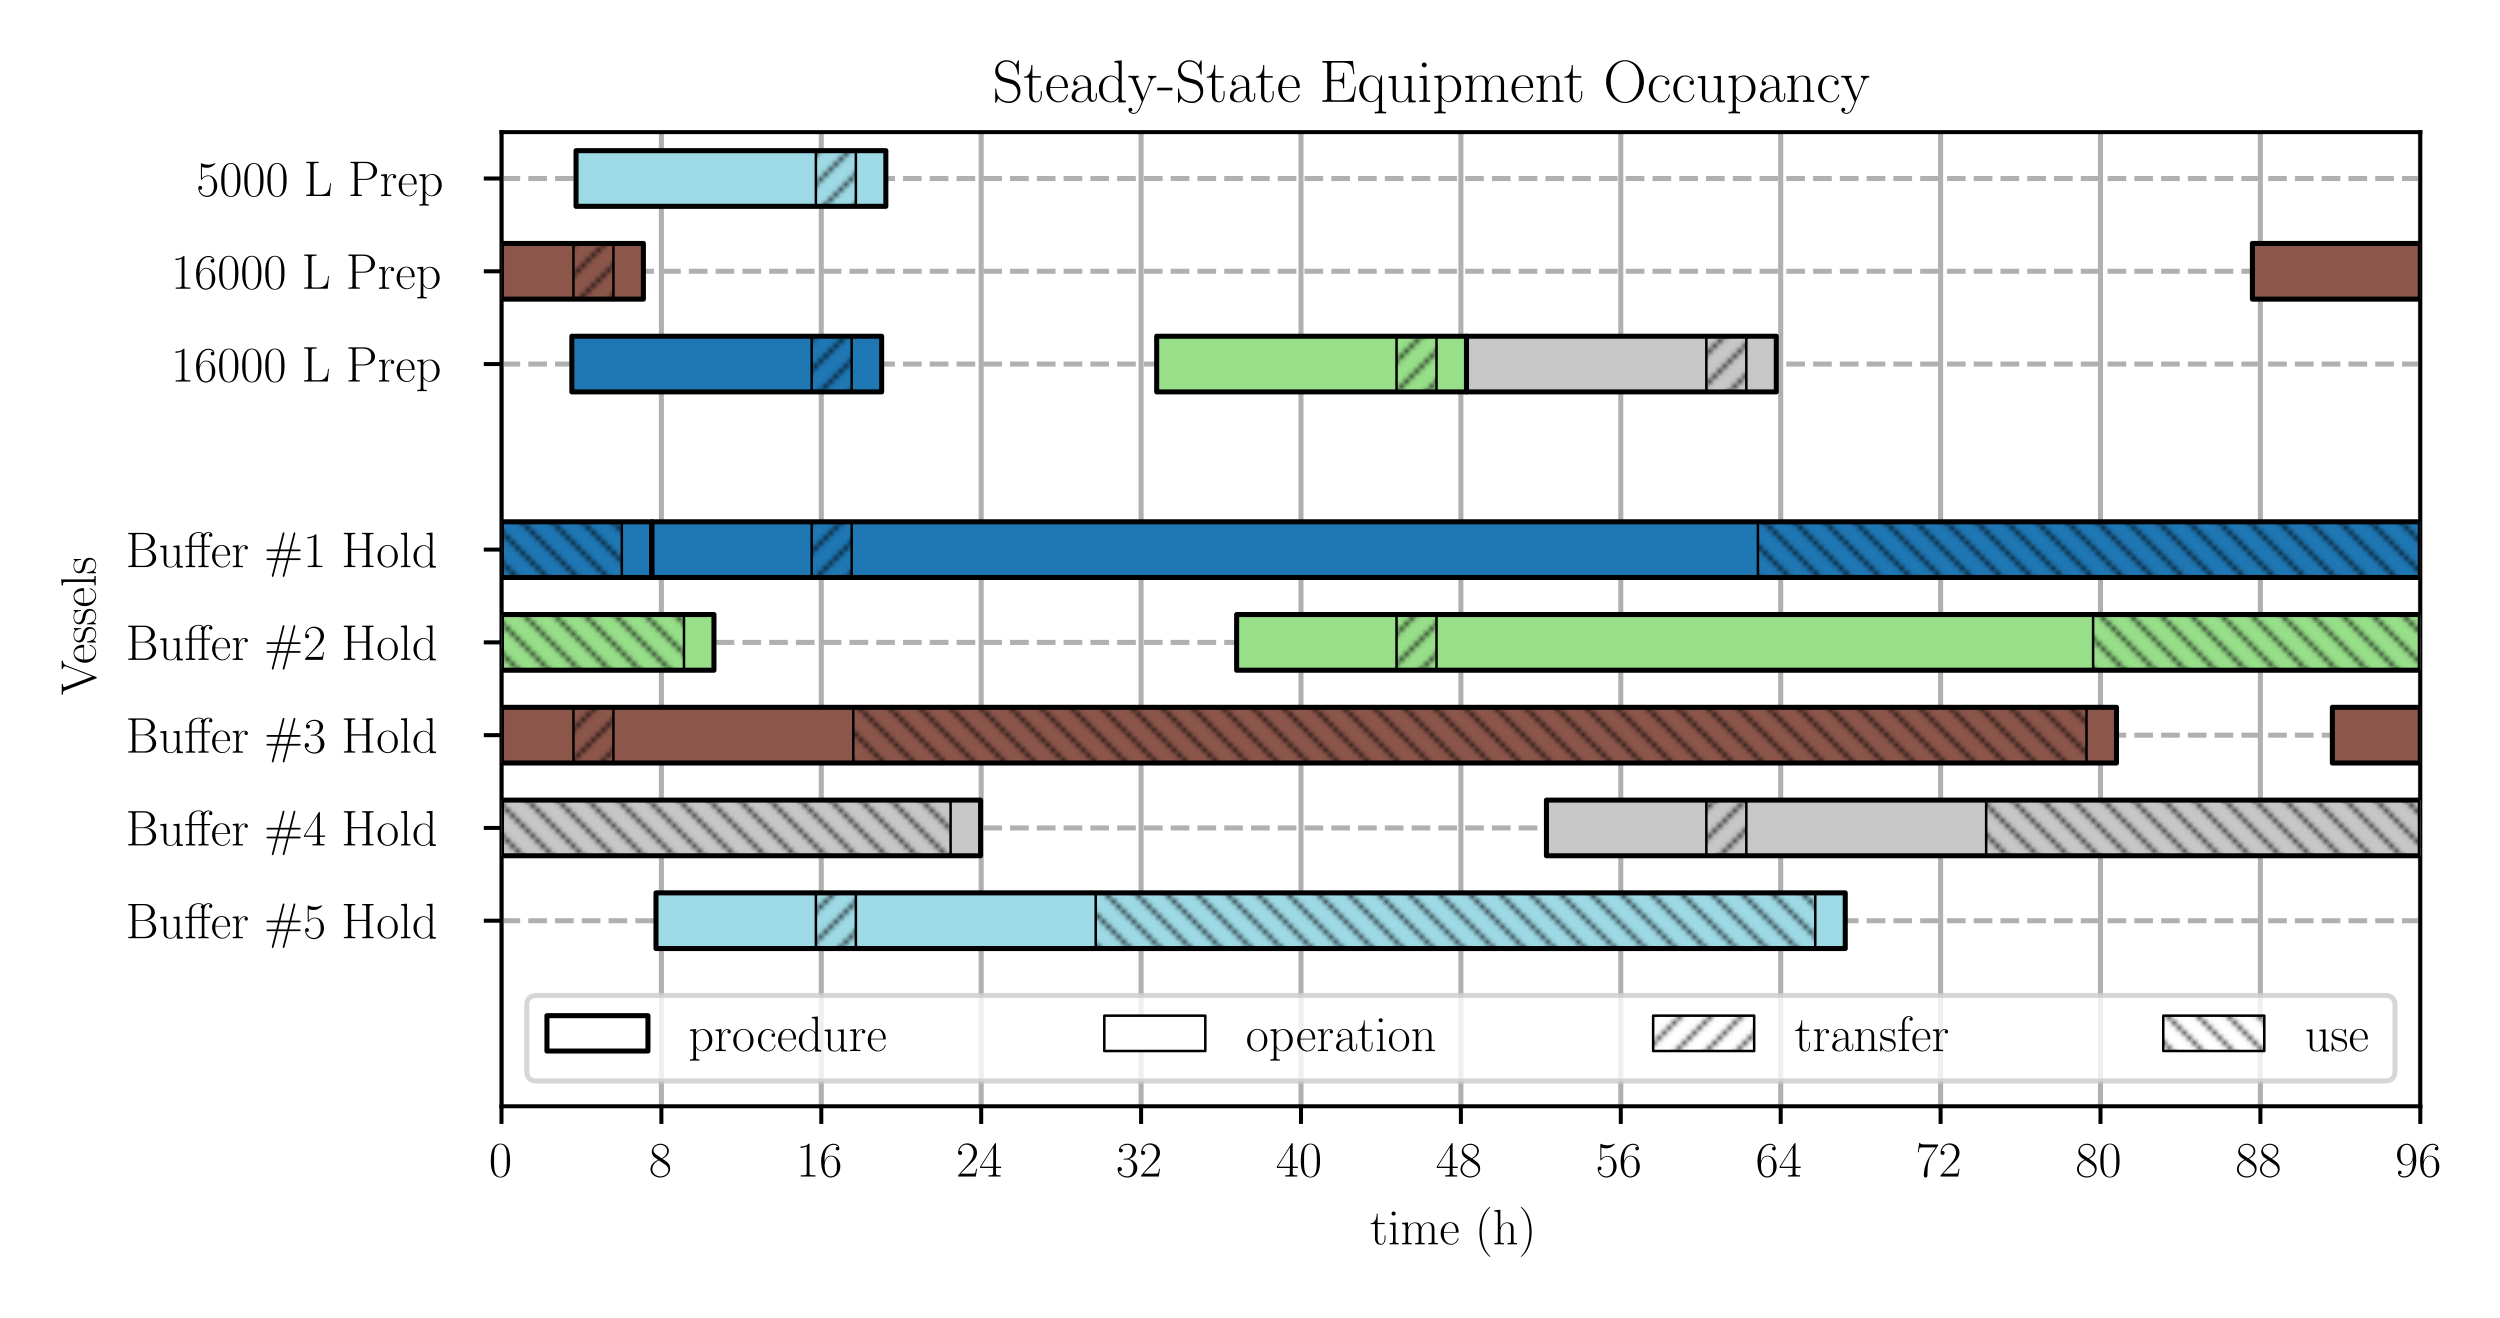 <?xml version="1.0" encoding="utf-8" standalone="no"?>
<!DOCTYPE svg PUBLIC "-//W3C//DTD SVG 1.1//EN"
  "http://www.w3.org/Graphics/SVG/1.1/DTD/svg11.dtd">
<!-- Created with matplotlib (https://matplotlib.org/) -->
<svg height="261pt" version="1.1" viewBox="0 0 495 261" width="495pt" xmlns="http://www.w3.org/2000/svg" xmlns:xlink="http://www.w3.org/1999/xlink">
 <defs>
  <style type="text/css">
*{stroke-linecap:butt;stroke-linejoin:round;}
  </style>
 </defs>
 <g id="figure_1">
  <g id="patch_1">
   <path d="M 0 261 
L 495 261 
L 495 0 
L 0 0 
z
" style="fill:#ffffff;"/>
  </g>
  <g id="axes_1">
   <g id="patch_2">
    <path d="M 99.294 219.04 
L 479.219 219.04 
L 479.219 26.16 
L 99.294 26.16 
z
" style="fill:#ffffff;"/>
   </g>
   <g id="matplotlib.axis_1">
    <g id="xtick_1">
     <g id="line2d_1">
      <path clip-path="url(#p2f89178190)" d="M 99.294 219.04 
L 99.294 26.16 
" style="fill:none;stroke:#b0b0b0;stroke-linecap:square;"/>
     </g>
     <g id="line2d_2">
      <defs>
       <path d="M 0 0 
L 0 3.5 
" id="m1359a2fa98" style="stroke:#000000;stroke-width:0.8;"/>
      </defs>
      <g>
       <use style="stroke:#000000;stroke-width:0.8;" x="99.294" xlink:href="#m1359a2fa98" y="219.04"/>
      </g>
     </g>
     <g id="text_1">
      <!-- $0$ -->
      <defs>
       <path d="M 42 31.641 
C 42 37.75 41.906 48.125 37.703 56.109 
C 34 63.109 28.094 65.594 22.906 65.594 
C 18.094 65.594 12 63.406 8.203 56.203 
C 4.203 48.719 3.797 39.438 3.797 31.641 
C 3.797 25.953 3.906 17.281 7 9.672 
C 11.297 -0.609 19 -2 22.906 -2 
C 27.5 -2 34.5 -0.109 38.594 9.375 
C 41.594 16.281 42 24.359 42 31.641 
z
M 22.906 -0.406 
C 16.5 -0.406 12.703 5.078 11.297 12.688 
C 10.203 18.562 10.203 27.156 10.203 32.75 
C 10.203 40.438 10.203 46.828 11.5 52.922 
C 13.406 61.391 19 64 22.906 64 
C 27 64 32.297 61.297 34.203 53.125 
C 35.5 47.438 35.594 40.734 35.594 32.75 
C 35.594 26.25 35.594 18.266 34.406 12.375 
C 32.297 1.484 26.406 -0.406 22.906 -0.406 
z
" id="CMR17-48"/>
      </defs>
      <g transform="translate(96.803 232.958)scale(0.1 -0.1)">
       <use transform="scale(0.996)" xlink:href="#CMR17-48"/>
      </g>
     </g>
    </g>
    <g id="xtick_2">
     <g id="line2d_3">
      <path clip-path="url(#p2f89178190)" d="M 130.954 219.04 
L 130.954 26.16 
" style="fill:none;stroke:#b0b0b0;stroke-linecap:square;"/>
     </g>
     <g id="line2d_4">
      <g>
       <use style="stroke:#000000;stroke-width:0.8;" x="130.954" xlink:href="#m1359a2fa98" y="219.04"/>
      </g>
     </g>
     <g id="text_2">
      <!-- $8$ -->
      <defs>
       <path d="M 27.203 35.375 
C 33.5 38.547 39.906 43.328 39.906 50.984 
C 39.906 60.016 31.094 65.297 23 65.297 
C 13.906 65.297 5.906 58.734 5.906 49.688 
C 5.906 47.203 6.5 42.922 10.406 39.141 
C 11.406 38.156 15.594 35.172 18.297 33.281 
C 13.797 30.984 3.297 25.531 3.297 14.594 
C 3.297 4.359 13.094 -2 22.797 -2 
C 33.5 -2 42.5 5.656 42.5 15.781 
C 42.5 24.844 36.406 29.016 32.406 31.703 
z
M 14.094 44.094 
C 13.297 44.594 9.297 47.672 9.297 52.359 
C 9.297 58.422 15.594 63 22.797 63 
C 30.703 63 36.5 57.438 36.5 50.969 
C 36.5 41.703 26.094 36.422 25.594 36.422 
C 25.5 36.422 25.406 36.422 24.594 37.031 
z
M 32.5 23.734 
C 34 22.641 38.797 19.375 38.797 13.297 
C 38.797 5.953 31.406 0.391 23 0.391 
C 13.906 0.391 7 6.844 7 14.688 
C 7 22.547 13.094 29.094 20 32.188 
z
" id="CMR17-56"/>
      </defs>
      <g transform="translate(128.464 232.958)scale(0.1 -0.1)">
       <use transform="scale(0.996)" xlink:href="#CMR17-56"/>
      </g>
     </g>
    </g>
    <g id="xtick_3">
     <g id="line2d_5">
      <path clip-path="url(#p2f89178190)" d="M 162.615 219.04 
L 162.615 26.16 
" style="fill:none;stroke:#b0b0b0;stroke-linecap:square;"/>
     </g>
     <g id="line2d_6">
      <g>
       <use style="stroke:#000000;stroke-width:0.8;" x="162.615" xlink:href="#m1359a2fa98" y="219.04"/>
      </g>
     </g>
     <g id="text_3">
      <!-- $16$ -->
      <defs>
       <path d="M 26.594 63.406 
C 26.594 65.5 26.5 65.5 25.094 65.5 
C 21.203 61.188 15.297 59.797 9.703 59.797 
C 9.406 59.797 8.906 59.797 8.797 59.5 
C 8.703 59.297 8.703 59.094 8.703 57 
C 11.797 57 17 57.594 21 59.984 
L 21 7.203 
C 21 3.688 20.797 2.5 12.203 2.5 
L 9.203 2.5 
L 9.203 0 
C 14 0 19 0 23.797 0 
C 28.594 0 33.594 0 38.406 0 
L 38.406 2.5 
L 35.406 2.5 
C 26.797 2.5 26.594 3.594 26.594 7.156 
z
" id="CMR17-49"/>
       <path d="M 10.594 34 
C 10.594 57.656 21.797 63 28.297 63 
C 30.406 63 35.5 62.641 37.5 59 
C 35.906 59 32.906 59 32.906 55.516 
C 32.906 52.828 35.094 51.922 36.5 51.922 
C 37.406 51.922 40.094 52.312 40.094 55.625 
C 40.094 61.781 35.094 65.297 28.203 65.297 
C 16.297 65.297 3.797 52.969 3.797 31 
C 3.797 3.953 15.094 -2 23.094 -2 
C 32.797 -2 42 6.672 42 20.047 
C 42 32.516 33.906 41.594 23.703 41.594 
C 17.594 41.594 13.094 37.609 10.594 30.625 
z
M 23.094 0.391 
C 10.797 0.391 10.797 18.75 10.797 22.438 
C 10.797 29.625 14.203 40 23.5 40 
C 25.203 40 30.094 40 33.406 33.125 
C 35.203 29.219 35.203 25.141 35.203 20.141 
C 35.203 14.75 35.203 10.781 33.094 6.781 
C 30.906 2.672 27.703 0.391 23.094 0.391 
z
" id="CMR17-54"/>
      </defs>
      <g transform="translate(157.633 232.958)scale(0.1 -0.1)">
       <use transform="scale(0.996)" xlink:href="#CMR17-49"/>
       <use transform="translate(45.69 0)scale(0.996)" xlink:href="#CMR17-54"/>
      </g>
     </g>
    </g>
    <g id="xtick_4">
     <g id="line2d_7">
      <path clip-path="url(#p2f89178190)" d="M 194.275 219.04 
L 194.275 26.16 
" style="fill:none;stroke:#b0b0b0;stroke-linecap:square;"/>
     </g>
     <g id="line2d_8">
      <g>
       <use style="stroke:#000000;stroke-width:0.8;" x="194.275" xlink:href="#m1359a2fa98" y="219.04"/>
      </g>
     </g>
     <g id="text_4">
      <!-- $24$ -->
      <defs>
       <path d="M 41.703 15.453 
L 39.906 15.453 
C 38.906 8.375 38.094 7.172 37.703 6.562 
C 37.203 5.766 30 5.766 28.594 5.766 
L 9.406 5.766 
C 13 9.672 20 16.75 28.5 24.953 
C 34.594 30.734 41.703 37.531 41.703 47.422 
C 41.703 59.219 32.297 66 21.797 66 
C 10.797 66 4.094 56.312 4.094 47.344 
C 4.094 43.438 7 42.938 8.203 42.938 
C 9.203 42.938 12.203 43.547 12.203 47.031 
C 12.203 50.109 9.594 51 8.203 51 
C 7.594 51 7 50.906 6.594 50.703 
C 8.5 59.219 14.297 63.406 20.406 63.406 
C 29.094 63.406 34.797 56.516 34.797 47.422 
C 34.797 38.734 29.703 31.25 24 24.75 
L 4.094 2.281 
L 4.094 0 
L 39.297 0 
z
" id="CMR17-50"/>
       <path d="M 33.594 64.406 
C 33.594 66.5 33.5 66.5 31.703 66.5 
L 2 19.594 
L 2 17 
L 27.797 17 
L 27.797 7.141 
C 27.797 3.5 27.594 2.5 20.594 2.5 
L 18.703 2.5 
L 18.703 0 
C 21.906 0 27.297 0 30.703 0 
C 34.094 0 39.5 0 42.703 0 
L 42.703 2.5 
L 40.797 2.5 
C 33.797 2.5 33.594 3.5 33.594 7.141 
L 33.594 17 
L 43.797 17 
L 43.797 19.594 
L 33.594 19.594 
z
M 28.094 57.859 
L 28.094 19.594 
L 4 19.594 
z
" id="CMR17-52"/>
      </defs>
      <g transform="translate(189.294 232.958)scale(0.1 -0.1)">
       <use transform="scale(0.996)" xlink:href="#CMR17-50"/>
       <use transform="translate(45.69 0)scale(0.996)" xlink:href="#CMR17-52"/>
      </g>
     </g>
    </g>
    <g id="xtick_5">
     <g id="line2d_9">
      <path clip-path="url(#p2f89178190)" d="M 225.936 219.04 
L 225.936 26.16 
" style="fill:none;stroke:#b0b0b0;stroke-linecap:square;"/>
     </g>
     <g id="line2d_10">
      <g>
       <use style="stroke:#000000;stroke-width:0.8;" x="225.936" xlink:href="#m1359a2fa98" y="219.04"/>
      </g>
     </g>
     <g id="text_5">
      <!-- $32$ -->
      <defs>
       <path d="M 22.094 33.703 
C 31 33.703 34.906 25.969 34.906 17.031 
C 34.906 5 28.5 0.391 22.703 0.391 
C 17.406 0.391 8.797 3.031 6.094 10.828 
C 6.594 10.625 7.094 10.625 7.594 10.625 
C 10 10.625 11.797 12.219 11.797 14.812 
C 11.797 17.703 9.594 19 7.594 19 
C 5.906 19 3.297 18.203 3.297 14.469 
C 3.297 5.234 12.297 -2 22.906 -2 
C 34 -2 42.5 6.719 42.5 16.953 
C 42.5 26.672 34.5 33.703 25 34.797 
C 32.594 36.375 39.906 43.062 39.906 52.016 
C 39.906 59.688 32 65.297 23 65.297 
C 13.906 65.297 5.906 59.828 5.906 52.016 
C 5.906 48.594 8.5 48 9.797 48 
C 11.906 48 13.703 49.297 13.703 51.891 
C 13.703 54.469 11.906 55.766 9.797 55.766 
C 9.406 55.766 8.906 55.766 8.5 55.578 
C 11.406 61.859 19.297 63 22.797 63 
C 26.297 63 32.906 61.328 32.906 51.875 
C 32.906 49.109 32.5 44.188 29.094 39.844 
C 26.094 36 22.703 36 19.406 35.688 
C 18.906 35.688 16.594 35.453 16.203 35.453 
C 15.5 35.359 15.094 35.266 15.094 34.5 
C 15.094 33.797 15.203 33.703 17.203 33.703 
z
" id="CMR17-51"/>
      </defs>
      <g transform="translate(220.954 232.958)scale(0.1 -0.1)">
       <use transform="scale(0.996)" xlink:href="#CMR17-51"/>
       <use transform="translate(45.69 0)scale(0.996)" xlink:href="#CMR17-50"/>
      </g>
     </g>
    </g>
    <g id="xtick_6">
     <g id="line2d_11">
      <path clip-path="url(#p2f89178190)" d="M 257.596 219.04 
L 257.596 26.16 
" style="fill:none;stroke:#b0b0b0;stroke-linecap:square;"/>
     </g>
     <g id="line2d_12">
      <g>
       <use style="stroke:#000000;stroke-width:0.8;" x="257.596" xlink:href="#m1359a2fa98" y="219.04"/>
      </g>
     </g>
     <g id="text_6">
      <!-- $40$ -->
      <g transform="translate(252.615 232.958)scale(0.1 -0.1)">
       <use transform="scale(0.996)" xlink:href="#CMR17-52"/>
       <use transform="translate(45.69 0)scale(0.996)" xlink:href="#CMR17-48"/>
      </g>
     </g>
    </g>
    <g id="xtick_7">
     <g id="line2d_13">
      <path clip-path="url(#p2f89178190)" d="M 289.256 219.04 
L 289.256 26.16 
" style="fill:none;stroke:#b0b0b0;stroke-linecap:square;"/>
     </g>
     <g id="line2d_14">
      <g>
       <use style="stroke:#000000;stroke-width:0.8;" x="289.256" xlink:href="#m1359a2fa98" y="219.04"/>
      </g>
     </g>
     <g id="text_7">
      <!-- $48$ -->
      <g transform="translate(284.275 232.958)scale(0.1 -0.1)">
       <use transform="scale(0.996)" xlink:href="#CMR17-52"/>
       <use transform="translate(45.69 0)scale(0.996)" xlink:href="#CMR17-56"/>
      </g>
     </g>
    </g>
    <g id="xtick_8">
     <g id="line2d_15">
      <path clip-path="url(#p2f89178190)" d="M 320.917 219.04 
L 320.917 26.16 
" style="fill:none;stroke:#b0b0b0;stroke-linecap:square;"/>
     </g>
     <g id="line2d_16">
      <g>
       <use style="stroke:#000000;stroke-width:0.8;" x="320.917" xlink:href="#m1359a2fa98" y="219.04"/>
      </g>
     </g>
     <g id="text_8">
      <!-- $56$ -->
      <defs>
       <path d="M 11.406 57.688 
C 12.406 57.281 16.5 56 20.703 56 
C 30 56 35.094 61.109 38 64.062 
C 38 64.953 38 65.5 37.406 65.5 
C 37.297 65.5 37.094 65.5 36.297 65.047 
C 32.797 63.406 28.703 62.078 23.703 62.078 
C 20.703 62.078 16.203 62.484 11.297 64.672 
C 10.203 65.172 10 65.172 9.906 65.172 
C 9.406 65.172 9.297 65.062 9.297 63.078 
L 9.297 34.422 
C 9.297 32.641 9.297 32.141 10.297 32.141 
C 10.797 32.141 11 32.344 11.5 33.031 
C 14.703 37.516 19.094 39.406 24.094 39.406 
C 27.594 39.406 35.094 37.219 35.094 20.141 
C 35.094 16.953 35.094 11.172 32.094 6.578 
C 29.594 2.484 25.703 0.391 21.406 0.391 
C 14.797 0.391 8.094 5 6.297 12.719 
C 6.703 12.609 7.5 12.422 7.906 12.422 
C 9.203 12.422 11.703 13.125 11.703 16.219 
C 11.703 18.906 9.797 20 7.906 20 
C 5.594 20 4.094 18.594 4.094 15.797 
C 4.094 7.094 11 -2 21.594 -2 
C 31.906 -2 41.703 6.875 41.703 19.75 
C 41.703 31.719 33.906 41 24.203 41 
C 19.094 41 14.797 39.109 11.406 35.531 
z
" id="CMR17-53"/>
      </defs>
      <g transform="translate(315.935 232.958)scale(0.1 -0.1)">
       <use transform="scale(0.996)" xlink:href="#CMR17-53"/>
       <use transform="translate(45.69 0)scale(0.996)" xlink:href="#CMR17-54"/>
      </g>
     </g>
    </g>
    <g id="xtick_9">
     <g id="line2d_17">
      <path clip-path="url(#p2f89178190)" d="M 352.577 219.04 
L 352.577 26.16 
" style="fill:none;stroke:#b0b0b0;stroke-linecap:square;"/>
     </g>
     <g id="line2d_18">
      <g>
       <use style="stroke:#000000;stroke-width:0.8;" x="352.577" xlink:href="#m1359a2fa98" y="219.04"/>
      </g>
     </g>
     <g id="text_9">
      <!-- $64$ -->
      <g transform="translate(347.596 232.958)scale(0.1 -0.1)">
       <use transform="scale(0.996)" xlink:href="#CMR17-54"/>
       <use transform="translate(45.69 0)scale(0.996)" xlink:href="#CMR17-52"/>
      </g>
     </g>
    </g>
    <g id="xtick_10">
     <g id="line2d_19">
      <path clip-path="url(#p2f89178190)" d="M 384.238 219.04 
L 384.238 26.16 
" style="fill:none;stroke:#b0b0b0;stroke-linecap:square;"/>
     </g>
     <g id="line2d_20">
      <g>
       <use style="stroke:#000000;stroke-width:0.8;" x="384.238" xlink:href="#m1359a2fa98" y="219.04"/>
      </g>
     </g>
     <g id="text_10">
      <!-- $72$ -->
      <defs>
       <path d="M 45.094 61.578 
L 45.094 63.766 
L 21.594 63.766 
C 9.906 63.766 9.703 65.078 9.297 67 
L 7.5 67 
L 4.594 48.344 
L 6.406 48.344 
C 6.703 50.234 7.406 55.312 8.594 57.203 
C 9.203 58 16.594 58 18.297 58 
L 40.297 58 
L 29.203 41.578 
C 21.797 30.531 16.703 15.609 16.703 2.578 
C 16.703 1.391 16.703 -2 20.297 -2 
C 23.906 -2 23.906 1.391 23.906 2.672 
L 23.906 7.266 
C 23.906 23.562 26.703 34.312 31.297 41.188 
z
" id="CMR17-55"/>
      </defs>
      <g transform="translate(379.256 232.958)scale(0.1 -0.1)">
       <use transform="scale(0.996)" xlink:href="#CMR17-55"/>
       <use transform="translate(45.69 0)scale(0.996)" xlink:href="#CMR17-50"/>
      </g>
     </g>
    </g>
    <g id="xtick_11">
     <g id="line2d_21">
      <path clip-path="url(#p2f89178190)" d="M 415.898 219.04 
L 415.898 26.16 
" style="fill:none;stroke:#b0b0b0;stroke-linecap:square;"/>
     </g>
     <g id="line2d_22">
      <g>
       <use style="stroke:#000000;stroke-width:0.8;" x="415.898" xlink:href="#m1359a2fa98" y="219.04"/>
      </g>
     </g>
     <g id="text_11">
      <!-- $80$ -->
      <g transform="translate(410.917 232.958)scale(0.1 -0.1)">
       <use transform="scale(0.996)" xlink:href="#CMR17-56"/>
       <use transform="translate(45.69 0)scale(0.996)" xlink:href="#CMR17-48"/>
      </g>
     </g>
    </g>
    <g id="xtick_12">
     <g id="line2d_23">
      <path clip-path="url(#p2f89178190)" d="M 447.558 219.04 
L 447.558 26.16 
" style="fill:none;stroke:#b0b0b0;stroke-linecap:square;"/>
     </g>
     <g id="line2d_24">
      <g>
       <use style="stroke:#000000;stroke-width:0.8;" x="447.558" xlink:href="#m1359a2fa98" y="219.04"/>
      </g>
     </g>
     <g id="text_12">
      <!-- $88$ -->
      <g transform="translate(442.577 232.958)scale(0.1 -0.1)">
       <use transform="scale(0.996)" xlink:href="#CMR17-56"/>
       <use transform="translate(45.69 0)scale(0.996)" xlink:href="#CMR17-56"/>
      </g>
     </g>
    </g>
    <g id="xtick_13">
     <g id="line2d_25">
      <path clip-path="url(#p2f89178190)" d="M 479.219 219.04 
L 479.219 26.16 
" style="fill:none;stroke:#b0b0b0;stroke-linecap:square;"/>
     </g>
     <g id="line2d_26">
      <g>
       <use style="stroke:#000000;stroke-width:0.8;" x="479.219" xlink:href="#m1359a2fa98" y="219.04"/>
      </g>
     </g>
     <g id="text_13">
      <!-- $96$ -->
      <defs>
       <path d="M 35.203 29.125 
C 35.203 7.25 26.094 0.484 18.594 0.484 
C 16.297 0.484 10.703 0.484 8.406 4.594 
C 11 4.188 12.906 5.578 12.906 8.094 
C 12.906 10.812 10.703 11.703 9.297 11.703 
C 8.406 11.703 5.703 11.297 5.703 7.906 
C 5.703 1.109 11.594 -2 18.797 -2 
C 30.297 -2 42 10.531 42 32.391 
C 42 59.641 30.797 65.297 23.203 65.297 
C 13.297 65.297 3.797 56.688 3.797 43.406 
C 3.797 31.109 11.906 22 22.094 22 
C 30.5 22 34.203 29.734 35.203 33 
z
M 22.297 23.594 
C 19.594 23.594 15.797 24.094 12.703 30.031 
C 10.594 33.891 10.594 38.453 10.594 43.297 
C 10.594 49.156 10.594 53.203 13.406 57.562 
C 14.797 59.641 17.406 63 23.203 63 
C 35 63 35 45.078 35 41.125 
C 35 34.094 31.797 23.594 22.297 23.594 
z
" id="CMR17-57"/>
      </defs>
      <g transform="translate(474.237 232.958)scale(0.1 -0.1)">
       <use transform="scale(0.996)" xlink:href="#CMR17-57"/>
       <use transform="translate(45.69 0)scale(0.996)" xlink:href="#CMR17-54"/>
      </g>
     </g>
    </g>
    <g id="text_14">
     <!-- time (h) -->
     <defs>
      <path d="M 15.094 40 
L 29.094 40 
L 29.094 42.578 
L 15.094 42.578 
L 15.094 61 
L 13.297 61 
C 13.094 50.703 9.594 41.688 1.094 41.688 
L 1.094 40 
L 9.797 40 
L 9.797 12.047 
C 9.797 10.156 9.797 -1 21.406 -1 
C 27.297 -1 30.703 4.781 30.703 12.141 
L 30.703 17.812 
L 28.906 17.812 
L 28.906 12.234 
C 28.906 5.375 26.203 0.797 22 0.797 
C 19.094 0.797 15.094 2.781 15.094 11.844 
z
" id="CMR17-116"/>
      <path d="M 15.5 61.078 
C 15.5 63.266 13.703 65.156 11.406 65.156 
C 9.203 65.156 7.297 63.375 7.297 61.078 
C 7.297 58.891 9.094 57 11.406 57 
C 13.594 57 15.5 58.797 15.5 61.078 
z
M 3.797 42.281 
L 3.797 39.703 
C 9.406 39.703 10.203 39.094 10.203 34.328 
L 10.203 6.672 
C 10.203 2.875 9.797 2.391 3.406 2.391 
L 3.406 -0.203 
C 5.797 0 10.094 0 12.594 0 
C 15 0 19.094 0 21.406 -0.203 
L 21.406 2.391 
C 15.5 2.391 15.297 2.984 15.297 6.562 
L 15.297 43.375 
z
" id="CMR17-105"/>
      <path d="M 67.594 30.203 
C 67.594 35.188 66.703 43.594 54.797 43.594 
C 48 43.594 43.297 39 41.5 33.609 
L 41.406 33.609 
C 40.203 41.812 34.297 43.594 28.703 43.594 
C 20.797 43.594 16.703 37.5 15.203 33.5 
L 15.094 33.5 
L 15.094 43.594 
L 3.297 42.5 
L 3.297 39.906 
C 9.203 39.906 10.094 39.297 10.094 34.5 
L 10.094 6.688 
C 10.094 2.875 9.703 2.391 3.297 2.391 
L 3.297 -0.203 
C 5.703 0 10.094 0 12.703 0 
C 15.297 0 19.797 0 22.203 -0.203 
L 22.203 2.391 
C 15.797 2.391 15.406 2.781 15.406 6.688 
L 15.406 25.906 
C 15.406 35.109 21 42 28 42 
C 35.406 42 36.203 35.406 36.203 30.594 
L 36.203 6.688 
C 36.203 2.875 35.797 2.391 29.406 2.391 
L 29.406 -0.203 
C 31.797 0 36.203 0 38.797 0 
C 41.406 0 45.906 0 48.297 -0.203 
L 48.297 2.391 
C 41.906 2.391 41.5 2.781 41.5 6.688 
L 41.5 25.906 
C 41.5 35.109 47.094 42 54.094 42 
C 61.5 42 62.297 35.406 62.297 30.594 
L 62.297 6.688 
C 62.297 2.875 61.906 2.391 55.5 2.391 
L 55.5 -0.203 
C 57.906 0 62.297 0 64.906 0 
C 67.5 0 72 0 74.406 -0.203 
L 74.406 2.391 
C 68 2.391 67.594 2.781 67.594 6.688 
z
" id="CMR17-109"/>
      <path d="M 38.094 23 
C 38.5 23.406 38.5 23.609 38.5 24.625 
C 38.5 34.969 33.094 44 21.703 44 
C 11.094 44 2.703 33.891 2.703 21.609 
C 2.703 8.609 12.203 -1 22.797 -1 
C 34 -1 38.406 9.484 38.406 11.562 
C 38.406 12.25 37.797 12.25 37.594 12.25 
C 36.906 12.25 36.797 12.047 36.406 10.875 
C 34.203 4.141 28.703 0.797 23.5 0.797 
C 19.203 0.797 14.906 3.172 12.203 7.5 
C 9.094 12.547 9.094 18.375 9.094 23 
z
M 9.203 24.5 
C 9.906 39.141 17.594 42.406 21.594 42.406 
C 28.406 42.406 33 35.891 33.094 24.5 
z
" id="CMR17-101"/>
      <path d="M 30.594 -24.391 
C 30.594 -24.297 30.594 -24.094 30.297 -23.797 
C 25.703 -19.125 13.406 -6.359 13.406 24.703 
C 13.406 55.766 25.5 68.422 30.406 73.391 
C 30.406 73.5 30.594 73.703 30.594 74 
C 30.594 74.297 30.297 74.5 29.906 74.5 
C 28.797 74.5 20.297 67.125 15.406 56.156 
C 10.406 45.109 9 34.359 9 24.812 
C 9 17.625 9.703 5.484 15.703 -7.359 
C 20.5 -17.734 28.703 -25 29.906 -25 
C 30.406 -25 30.594 -24.797 30.594 -24.391 
z
" id="CMR17-40"/>
      <path d="M 41.5 30.203 
C 41.5 35.297 40.5 43.594 28.703 43.594 
C 20.5 43.594 16.5 37 15.297 33.703 
L 15.203 33.703 
L 15.203 68.688 
L 3.297 67.594 
L 3.297 65 
C 9.203 65 10.094 64.406 10.094 59.641 
L 10.094 6.656 
C 10.094 2.875 9.703 2.391 3.297 2.391 
L 3.297 -0.203 
C 5.703 0 10.094 0 12.703 0 
C 15.297 0 19.797 0 22.203 -0.203 
L 22.203 2.391 
C 15.797 2.391 15.406 2.781 15.406 6.688 
L 15.406 25.906 
C 15.406 35.109 21 42 28 42 
C 35.406 42 36.203 35.406 36.203 30.594 
L 36.203 6.688 
C 36.203 2.875 35.797 2.391 29.406 2.391 
L 29.406 -0.203 
C 31.797 0 36.203 0 38.797 0 
C 41.406 0 45.906 0 48.297 -0.203 
L 48.297 2.391 
C 41.906 2.391 41.5 2.781 41.5 6.688 
z
" id="CMR17-104"/>
      <path d="M 26.297 24.703 
C 26.297 31.875 25.594 44.016 19.594 56.859 
C 14.797 67.234 6.594 74.5 5.406 74.5 
C 5.094 74.5 4.703 74.391 4.703 73.891 
C 4.703 73.703 4.797 73.594 4.906 73.391 
C 9.703 68.406 21.906 55.75 21.906 24.75 
C 21.906 -6.359 9.797 -19.016 4.906 -24.016 
C 4.797 -24.203 4.703 -24.312 4.703 -24.5 
C 4.703 -25 5.094 -25 5.406 -25 
C 6.5 -25 15 -17.625 19.906 -6.656 
C 24.906 4.391 26.297 15.141 26.297 24.703 
z
" id="CMR17-41"/>
     </defs>
     <g transform="translate(271.268 246.368)scale(0.1 -0.1)">
      <use transform="scale(0.996)" xlink:href="#CMR17-116"/>
      <use transform="translate(35.281 0)scale(0.996)" xlink:href="#CMR17-105"/>
      <use transform="translate(60.152 0)scale(0.996)" xlink:href="#CMR17-109"/>
      <use transform="translate(137.071 0)scale(0.996)" xlink:href="#CMR17-101"/>
      <use transform="translate(207.633 0)scale(0.996)" xlink:href="#CMR17-40"/>
      <use transform="translate(242.914 0)scale(0.996)" xlink:href="#CMR17-104"/>
      <use transform="translate(293.809 0)scale(0.996)" xlink:href="#CMR17-41"/>
     </g>
    </g>
   </g>
   <g id="matplotlib.axis_2">
    <g id="ytick_1">
     <g id="line2d_27">
      <path clip-path="url(#p2f89178190)" d="M 99.294 182.301 
L 479.219 182.301 
" style="fill:none;stroke:#b0b0b0;stroke-dasharray:3.7,1.6;stroke-dashoffset:0;"/>
     </g>
     <g id="line2d_28">
      <defs>
       <path d="M 0 0 
L -3.5 0 
" id="m18c74b7e29" style="stroke:#000000;stroke-width:0.8;"/>
      </defs>
      <g>
       <use style="stroke:#000000;stroke-width:0.8;" x="99.294" xlink:href="#m18c74b7e29" y="182.301"/>
      </g>
     </g>
     <g id="text_15">
      <!-- Buffer {\#}5 Hold -->
      <defs>
       <path d="M 5.203 68 
L 5.203 65.406 
C 12.094 65.406 13.203 65.406 13.203 60.938 
L 13.203 7.062 
C 13.203 2.594 12.094 2.594 5.203 2.594 
L 5.203 0 
L 39.594 0 
C 52.406 0 60.703 9.109 60.703 18.188 
C 60.703 27.203 52.5 34.891 41.797 34.891 
C 51.406 36.812 58.094 43.297 58.094 51 
C 58.094 59.406 49.906 68 37 68 
z
M 19.5 36 
L 19.5 61.516 
C 19.5 64.922 19.703 65.406 23.703 65.406 
L 36.5 65.406 
C 46.406 65.406 50.797 57.406 50.797 51.203 
C 50.797 43.609 44.703 36 33.906 36 
z
M 23.703 2.594 
C 19.703 2.594 19.5 3.078 19.5 6.453 
L 19.5 34.406 
L 38 34.406 
C 48.297 34.406 53.297 25.391 53.297 18.156 
C 53.297 10.922 47.594 2.594 36.703 2.594 
z
" id="CMR17-66"/>
       <path d="M 29.406 42.078 
L 29.406 39.5 
C 35.297 39.5 36.203 38.891 36.203 34.156 
L 36.203 16.125 
C 36.203 7.812 31.703 0.594 24.297 0.594 
C 16.094 0.594 15.406 5.438 15.406 10.594 
L 15.406 43.172 
L 3.297 42.078 
L 3.297 39.5 
C 7.297 39.5 10 39.5 10.094 35.531 
L 10.094 16.531 
C 10.094 9.891 10.094 5.641 12.703 2.859 
C 14 1.578 16.5 -1 23.703 -1 
C 32.203 -1 35.5 5.891 36.297 7.906 
L 36.406 7.906 
L 36.406 -0.984 
L 48.297 -0.984 
L 48.297 2 
C 42.406 2 41.5 2.594 41.5 7.391 
L 41.5 43.172 
z
" id="CMR17-117"/>
       <path d="M 39.906 40 
L 51.297 40 
L 51.297 42.578 
L 39.703 42.578 
L 39.703 54.594 
C 39.703 62.844 43.906 68 48.203 68 
C 49.5 68 51 67.609 52 66.906 
C 51.203 66.703 49.094 66.016 49.094 63.547 
C 49.094 60.953 51.094 60.156 52.5 60.156 
C 53.906 60.156 55.906 60.953 55.906 63.547 
C 55.906 67.312 52.297 69.594 48.297 69.594 
C 44.406 69.594 41.203 67.703 38.703 65.328 
C 36.406 68.594 32.594 69.594 28.703 69.594 
C 20.906 69.594 9.906 65.125 9.906 54.203 
L 9.906 42.578 
L 1.906 42.578 
L 1.906 40 
L 9.906 40 
L 9.906 6.672 
C 9.906 2.875 9.5 2.391 3.094 2.391 
L 3.094 -0.203 
C 5.5 0 9.906 0 12.406 0 
C 15 0 19.406 0 21.797 -0.203 
L 21.797 2.391 
C 15.406 2.391 15 2.781 15 6.672 
L 15 40 
L 34.797 40 
L 34.797 6.672 
C 34.797 2.875 34.406 2.391 28 2.391 
L 28 -0.203 
C 30.406 0 35 0 37.594 0 
C 40.5 0 45.594 0 48.297 -0.203 
L 48.297 2.391 
C 41.094 2.391 39.906 2.391 39.906 6.859 
z
M 14.797 42.578 
L 14.797 54.203 
C 14.797 63.234 21.797 68 28.5 68 
C 30 68 33.906 67.688 36.297 65.422 
C 34.5 65.422 32.797 64.625 32.797 62.141 
C 32.797 59.562 35.094 58.859 35.297 58.859 
C 34.797 57.062 34.797 55.094 34.797 54.391 
L 34.797 42.578 
z
" id="CMR17-11"/>
       <path d="M 15 23.391 
C 15 33 19.094 42 26.594 42 
C 27.297 42 28 41.906 28.703 41.594 
C 28.703 41.594 26.5 40.891 26.5 38.312 
C 26.5 35.906 28.406 34.906 29.906 34.906 
C 31.094 34.906 33.297 35.609 33.297 38.406 
C 33.297 41.609 30.094 43.594 26.703 43.594 
C 19.094 43.594 15.797 36.203 14.797 32.703 
L 14.703 32.703 
L 14.703 43.594 
L 3.094 42.5 
L 3.094 39.906 
C 9 39.906 9.906 39.297 9.906 34.5 
L 9.906 6.688 
C 9.906 2.875 9.5 2.391 3.094 2.391 
L 3.094 -0.203 
C 5.5 0 10.094 0 12.703 0 
C 15.594 0 20.703 0 23.406 -0.203 
L 23.406 2.391 
C 16.203 2.391 15 2.391 15 6.875 
z
" id="CMR17-114"/>
       <path d="M 48.5 14 
L 69.094 14 
C 70.797 14 72.5 14 72.5 15.797 
C 72.5 17.484 71 17.484 69.5 17.484 
L 49.5 17.484 
L 52.906 31.516 
L 69.5 31.516 
C 71 31.516 72.5 31.516 72.5 33.203 
C 72.5 35 70.797 35 69.094 35 
L 53.906 35 
L 61.594 65.375 
C 61.906 66.375 62 66.875 62 67.188 
C 62 68.188 61.203 69 60.203 69 
C 58.797 69 58.5 67.594 58.297 66.797 
L 50.297 35 
L 32.203 35 
L 39.906 65.375 
C 40.203 66.375 40.297 66.875 40.297 67.188 
C 40.297 68.188 39.5 69 38.5 69 
C 37.094 69 36.797 67.594 36.594 66.797 
L 28.594 35 
L 8 35 
C 6.297 35 4.594 35 4.594 33.203 
C 4.594 31.516 6.094 31.516 7.594 31.516 
L 27.594 31.516 
L 24.203 17.484 
L 7.594 17.484 
C 6.094 17.484 4.594 17.484 4.594 15.797 
C 4.594 14 6.297 14 8 14 
L 23.203 14 
L 15.5 -15.938 
C 15.203 -16.922 15.094 -17.406 15.094 -17.719 
C 15.094 -18.703 15.906 -19.5 16.906 -19.5 
C 18.297 -19.5 18.594 -18.109 18.797 -17.328 
L 26.797 14 
L 44.906 14 
L 37.203 -15.938 
C 36.906 -16.922 36.797 -17.406 36.797 -17.719 
C 36.797 -18.703 37.594 -19.5 38.594 -19.5 
C 40 -19.5 40.297 -18.109 40.5 -17.328 
z
M 27.797 17.484 
L 31.203 31.516 
L 49.297 31.516 
L 45.906 17.484 
z
" id="CMR17-35"/>
       <path d="M 56.094 61.016 
C 56.094 65.5 57.203 65.5 64.094 65.5 
L 64.094 68 
C 61.203 68 55.906 68 52.797 68 
C 49.703 68 44.406 68 41.5 68 
L 41.5 65.5 
C 48.406 65.5 49.5 65.5 49.5 61 
L 49.5 36.578 
L 19.703 36.578 
L 19.703 61 
C 19.703 65.5 20.797 65.5 27.703 65.5 
L 27.703 68 
C 24.797 68 19.5 68 16.406 68 
C 13.297 68 8 68 5.094 68 
L 5.094 65.5 
C 12 65.5 13.094 65.5 13.094 61.016 
L 13.094 6.984 
C 13.094 2.5 12 2.5 5.094 2.5 
L 5.094 0 
C 8 0 13.297 0 16.406 0 
C 19.5 0 24.797 0 27.703 0 
L 27.703 2.5 
C 20.797 2.5 19.703 2.5 19.703 6.969 
L 19.703 34 
L 49.5 34 
L 49.5 6.969 
C 49.5 2.5 48.406 2.5 41.5 2.5 
L 41.5 0 
C 44.406 0 49.703 0 52.797 0 
C 55.906 0 61.203 0 64.094 0 
L 64.094 2.5 
C 57.203 2.5 56.094 2.5 56.094 6.984 
z
" id="CMR17-72"/>
       <path d="M 43.094 21.188 
C 43.094 34 33.797 44 22.906 44 
C 12 44 2.703 34 2.703 21.188 
C 2.703 8.609 12 -1 22.906 -1 
C 33.797 -1 43.094 8.609 43.094 21.188 
z
M 22.906 0.797 
C 18.203 0.797 14.203 3.594 11.906 7.5 
C 9.406 11.984 9.094 17.594 9.094 22 
C 9.094 26.203 9.297 31.406 11.906 35.906 
C 13.906 39.203 17.797 42.406 22.906 42.406 
C 27.406 42.406 31.203 39.906 33.594 36.406 
C 36.703 31.703 36.703 25.109 36.703 22 
C 36.703 18.094 36.5 12.109 33.797 7.297 
C 31 2.703 26.703 0.797 22.906 0.797 
z
" id="CMR17-111"/>
       <path d="M 15.297 68.688 
L 3.406 67.594 
L 3.406 65 
C 9.297 65 10.203 64.406 10.203 59.641 
L 10.203 6.656 
C 10.203 2.875 9.797 2.391 3.406 2.391 
L 3.406 -0.203 
C 5.797 0 10.203 0 12.703 0 
C 15.297 0 19.703 0 22.094 -0.203 
L 22.094 2.391 
C 15.703 2.391 15.297 2.781 15.297 6.656 
z
" id="CMR17-108"/>
       <path d="M 29.203 67.594 
L 29.203 65 
C 35.094 65 36 64.406 36 59.688 
L 36 36.641 
C 35.594 37.141 31.5 43.594 23.406 43.594 
C 13.203 43.594 3.297 34.5 3.297 21.312 
C 3.297 8.203 12.594 -1 22.406 -1 
C 30.906 -1 35.297 5.266 35.797 5.938 
L 35.797 -0.984 
L 47.906 -0.984 
L 47.906 2 
C 42 2 41.094 2.594 41.094 7.391 
L 41.094 68.688 
z
M 35.797 11.797 
C 35.797 8.797 34 6.094 31.703 4.094 
C 28.297 1.094 24.906 0.594 23 0.594 
C 20.094 0.594 9.703 2.094 9.703 21.188 
C 9.703 40.812 21.297 42 23.906 42 
C 28.5 42 32.203 39.406 34.5 35.797 
C 35.797 33.703 35.797 33.406 35.797 31.609 
z
" id="CMR17-100"/>
      </defs>
      <g transform="translate(24.88 185.76)scale(0.1 -0.1)">
       <use transform="scale(0.996)" xlink:href="#CMR17-66"/>
       <use transform="translate(65.189 0)scale(0.996)" xlink:href="#CMR17-117"/>
       <use transform="translate(116.084 0)scale(0.996)" xlink:href="#CMR17-11"/>
       <use transform="translate(168.429 0)scale(0.996)" xlink:href="#CMR17-101"/>
       <use transform="translate(208.914 0)scale(0.996)" xlink:href="#CMR17-114"/>
       <use transform="translate(274.271 0)scale(0.996)" xlink:href="#CMR17-35"/>
       <use transform="translate(351.191 0)scale(0.996)" xlink:href="#CMR17-53"/>
       <use transform="translate(426.957 0)scale(0.996)" xlink:href="#CMR17-72"/>
       <use transform="translate(496.03 0)scale(0.996)" xlink:href="#CMR17-111"/>
       <use transform="translate(541.72 0)scale(0.996)" xlink:href="#CMR17-108"/>
       <use transform="translate(566.591 0)scale(0.996)" xlink:href="#CMR17-100"/>
      </g>
     </g>
    </g>
    <g id="ytick_2">
     <g id="line2d_29">
      <path clip-path="url(#p2f89178190)" d="M 99.294 163.931 
L 479.219 163.931 
" style="fill:none;stroke:#b0b0b0;stroke-dasharray:3.7,1.6;stroke-dashoffset:0;"/>
     </g>
     <g id="line2d_30">
      <g>
       <use style="stroke:#000000;stroke-width:0.8;" x="99.294" xlink:href="#m18c74b7e29" y="163.931"/>
      </g>
     </g>
     <g id="text_16">
      <!-- Buffer {\#}4 Hold -->
      <g transform="translate(24.88 167.391)scale(0.1 -0.1)">
       <use transform="scale(0.996)" xlink:href="#CMR17-66"/>
       <use transform="translate(65.189 0)scale(0.996)" xlink:href="#CMR17-117"/>
       <use transform="translate(116.084 0)scale(0.996)" xlink:href="#CMR17-11"/>
       <use transform="translate(168.429 0)scale(0.996)" xlink:href="#CMR17-101"/>
       <use transform="translate(208.914 0)scale(0.996)" xlink:href="#CMR17-114"/>
       <use transform="translate(274.271 0)scale(0.996)" xlink:href="#CMR17-35"/>
       <use transform="translate(351.191 0)scale(0.996)" xlink:href="#CMR17-52"/>
       <use transform="translate(426.957 0)scale(0.996)" xlink:href="#CMR17-72"/>
       <use transform="translate(496.03 0)scale(0.996)" xlink:href="#CMR17-111"/>
       <use transform="translate(541.72 0)scale(0.996)" xlink:href="#CMR17-108"/>
       <use transform="translate(566.591 0)scale(0.996)" xlink:href="#CMR17-100"/>
      </g>
     </g>
    </g>
    <g id="ytick_3">
     <g id="line2d_31">
      <path clip-path="url(#p2f89178190)" d="M 99.294 145.562 
L 479.219 145.562 
" style="fill:none;stroke:#b0b0b0;stroke-dasharray:3.7,1.6;stroke-dashoffset:0;"/>
     </g>
     <g id="line2d_32">
      <g>
       <use style="stroke:#000000;stroke-width:0.8;" x="99.294" xlink:href="#m18c74b7e29" y="145.562"/>
      </g>
     </g>
     <g id="text_17">
      <!-- Buffer {\#}3 Hold -->
      <g transform="translate(24.88 149.021)scale(0.1 -0.1)">
       <use transform="scale(0.996)" xlink:href="#CMR17-66"/>
       <use transform="translate(65.189 0)scale(0.996)" xlink:href="#CMR17-117"/>
       <use transform="translate(116.084 0)scale(0.996)" xlink:href="#CMR17-11"/>
       <use transform="translate(168.429 0)scale(0.996)" xlink:href="#CMR17-101"/>
       <use transform="translate(208.914 0)scale(0.996)" xlink:href="#CMR17-114"/>
       <use transform="translate(274.271 0)scale(0.996)" xlink:href="#CMR17-35"/>
       <use transform="translate(351.191 0)scale(0.996)" xlink:href="#CMR17-51"/>
       <use transform="translate(426.957 0)scale(0.996)" xlink:href="#CMR17-72"/>
       <use transform="translate(496.03 0)scale(0.996)" xlink:href="#CMR17-111"/>
       <use transform="translate(541.72 0)scale(0.996)" xlink:href="#CMR17-108"/>
       <use transform="translate(566.591 0)scale(0.996)" xlink:href="#CMR17-100"/>
      </g>
     </g>
    </g>
    <g id="ytick_4">
     <g id="line2d_33">
      <path clip-path="url(#p2f89178190)" d="M 99.294 127.192 
L 479.219 127.192 
" style="fill:none;stroke:#b0b0b0;stroke-dasharray:3.7,1.6;stroke-dashoffset:0;"/>
     </g>
     <g id="line2d_34">
      <g>
       <use style="stroke:#000000;stroke-width:0.8;" x="99.294" xlink:href="#m18c74b7e29" y="127.192"/>
      </g>
     </g>
     <g id="text_18">
      <!-- Buffer {\#}2 Hold -->
      <g transform="translate(24.88 130.652)scale(0.1 -0.1)">
       <use transform="scale(0.996)" xlink:href="#CMR17-66"/>
       <use transform="translate(65.189 0)scale(0.996)" xlink:href="#CMR17-117"/>
       <use transform="translate(116.084 0)scale(0.996)" xlink:href="#CMR17-11"/>
       <use transform="translate(168.429 0)scale(0.996)" xlink:href="#CMR17-101"/>
       <use transform="translate(208.914 0)scale(0.996)" xlink:href="#CMR17-114"/>
       <use transform="translate(274.271 0)scale(0.996)" xlink:href="#CMR17-35"/>
       <use transform="translate(351.191 0)scale(0.996)" xlink:href="#CMR17-50"/>
       <use transform="translate(426.957 0)scale(0.996)" xlink:href="#CMR17-72"/>
       <use transform="translate(496.03 0)scale(0.996)" xlink:href="#CMR17-111"/>
       <use transform="translate(541.72 0)scale(0.996)" xlink:href="#CMR17-108"/>
       <use transform="translate(566.591 0)scale(0.996)" xlink:href="#CMR17-100"/>
      </g>
     </g>
    </g>
    <g id="ytick_5">
     <g id="line2d_35">
      <path clip-path="url(#p2f89178190)" d="M 99.294 108.823 
L 479.219 108.823 
" style="fill:none;stroke:#b0b0b0;stroke-dasharray:3.7,1.6;stroke-dashoffset:0;"/>
     </g>
     <g id="line2d_36">
      <g>
       <use style="stroke:#000000;stroke-width:0.8;" x="99.294" xlink:href="#m18c74b7e29" y="108.823"/>
      </g>
     </g>
     <g id="text_19">
      <!-- Buffer {\#}1 Hold -->
      <g transform="translate(24.88 112.282)scale(0.1 -0.1)">
       <use transform="scale(0.996)" xlink:href="#CMR17-66"/>
       <use transform="translate(65.189 0)scale(0.996)" xlink:href="#CMR17-117"/>
       <use transform="translate(116.084 0)scale(0.996)" xlink:href="#CMR17-11"/>
       <use transform="translate(168.429 0)scale(0.996)" xlink:href="#CMR17-101"/>
       <use transform="translate(208.914 0)scale(0.996)" xlink:href="#CMR17-114"/>
       <use transform="translate(274.271 0)scale(0.996)" xlink:href="#CMR17-35"/>
       <use transform="translate(351.191 0)scale(0.996)" xlink:href="#CMR17-49"/>
       <use transform="translate(426.957 0)scale(0.996)" xlink:href="#CMR17-72"/>
       <use transform="translate(496.03 0)scale(0.996)" xlink:href="#CMR17-111"/>
       <use transform="translate(541.72 0)scale(0.996)" xlink:href="#CMR17-108"/>
       <use transform="translate(566.591 0)scale(0.996)" xlink:href="#CMR17-100"/>
      </g>
     </g>
    </g>
    <g id="ytick_6">
     <g id="line2d_37">
      <path clip-path="url(#p2f89178190)" d="M 99.294 72.084 
L 479.219 72.084 
" style="fill:none;stroke:#b0b0b0;stroke-dasharray:3.7,1.6;stroke-dashoffset:0;"/>
     </g>
     <g id="line2d_38">
      <g>
       <use style="stroke:#000000;stroke-width:0.8;" x="99.294" xlink:href="#m18c74b7e29" y="72.084"/>
      </g>
     </g>
     <g id="text_20">
      <!-- 16000 L Prep  -->
      <defs>
       <path d="M 54.203 25.234 
L 52.406 25.234 
C 51.594 15.359 50.297 2.594 33.203 2.594 
L 23.906 2.594 
C 19.906 2.594 19.703 3.078 19.703 6.469 
L 19.703 60.906 
C 19.703 64.516 19.906 65.5 27.5 65.5 
L 29.703 65.5 
L 29.703 68 
C 25.594 68 20.797 68 16.703 68 
C 13.594 68 8 68 5.094 68 
L 5.094 65.5 
C 12 65.5 13.094 65.5 13.094 61.016 
L 13.094 7.062 
C 13.094 2.594 12 2.594 5.094 2.594 
L 5.094 0 
L 51.797 0 
z
" id="CMR17-76"/>
       <path d="M 19.797 31.906 
L 35.797 31.906 
C 48.703 31.906 58.094 40.281 58.094 49.75 
C 58.094 59.234 48.906 68 35.797 68 
L 5.203 68 
L 5.203 65.406 
C 12.094 65.406 13.203 65.406 13.203 60.922 
L 13.203 6.969 
C 13.203 2.5 12.094 2.5 5.203 2.5 
L 5.203 0 
C 8.094 0 13.406 0 16.5 0 
C 19.594 0 24.906 0 27.797 0 
L 27.797 2.5 
C 20.906 2.5 19.797 2.5 19.797 6.969 
z
M 19.594 34 
L 19.594 61.531 
C 19.594 64.922 19.797 65.406 23.797 65.406 
L 33.906 65.406 
C 46.797 65.406 50.5 58.031 50.5 49.75 
C 50.5 40.688 46.094 34 33.906 34 
z
" id="CMR17-80"/>
       <path d="M 22 -16.609 
C 15.594 -16.609 15.203 -16.203 15.203 -12.328 
L 15.203 6.281 
C 18.094 2.094 22.297 -0.594 27.594 -0.594 
C 37.594 -0.594 47.703 8.172 47.703 21.688 
C 47.703 34.234 39 43.781 28.703 43.781 
C 22.703 43.781 17.797 40.5 15 36.531 
L 15 43.781 
L 3.094 42.688 
L 3.094 40.109 
C 9 40.109 9.906 39.5 9.906 34.734 
L 9.906 -12.328 
C 9.906 -16.109 9.5 -16.609 3.094 -16.609 
L 3.094 -19.188 
C 5.5 -19 9.906 -19 12.5 -19 
C 15.094 -19 19.594 -19 22 -19.188 
z
M 15.203 31.438 
C 15.203 32.844 15.203 34.922 19.094 38.609 
C 19.594 39.016 23 42 28 42 
C 35.297 42 41.297 32.938 41.297 21.594 
C 41.297 10.25 34.906 1 27 1 
C 23.406 1 19.5 2.688 16.5 7.375 
C 15.203 9.562 15.203 10.156 15.203 11.75 
z
" id="CMR17-112"/>
      </defs>
      <g transform="translate(33.874 75.543)scale(0.1 -0.1)">
       <use transform="scale(0.996)" xlink:href="#CMR17-49"/>
       <use transform="translate(45.69 0)scale(0.996)" xlink:href="#CMR17-54"/>
       <use transform="translate(91.381 0)scale(0.996)" xlink:href="#CMR17-48"/>
       <use transform="translate(137.071 0)scale(0.996)" xlink:href="#CMR17-48"/>
       <use transform="translate(182.762 0)scale(0.996)" xlink:href="#CMR17-48"/>
       <use transform="translate(258.528 0)scale(0.996)" xlink:href="#CMR17-76"/>
       <use transform="translate(345.986 0)scale(0.996)" xlink:href="#CMR17-80"/>
       <use transform="translate(408.572 0)scale(0.996)" xlink:href="#CMR17-114"/>
       <use transform="translate(443.853 0)scale(0.996)" xlink:href="#CMR17-101"/>
       <use transform="translate(484.338 0)scale(0.996)" xlink:href="#CMR17-112"/>
      </g>
     </g>
    </g>
    <g id="ytick_7">
     <g id="line2d_39">
      <path clip-path="url(#p2f89178190)" d="M 99.294 53.714 
L 479.219 53.714 
" style="fill:none;stroke:#b0b0b0;stroke-dasharray:3.7,1.6;stroke-dashoffset:0;"/>
     </g>
     <g id="line2d_40">
      <g>
       <use style="stroke:#000000;stroke-width:0.8;" x="99.294" xlink:href="#m18c74b7e29" y="53.714"/>
      </g>
     </g>
     <g id="text_21">
      <!-- 16000 L Prep  -->
      <g transform="translate(33.874 57.174)scale(0.1 -0.1)">
       <use transform="scale(0.996)" xlink:href="#CMR17-49"/>
       <use transform="translate(45.69 0)scale(0.996)" xlink:href="#CMR17-54"/>
       <use transform="translate(91.381 0)scale(0.996)" xlink:href="#CMR17-48"/>
       <use transform="translate(137.071 0)scale(0.996)" xlink:href="#CMR17-48"/>
       <use transform="translate(182.762 0)scale(0.996)" xlink:href="#CMR17-48"/>
       <use transform="translate(258.528 0)scale(0.996)" xlink:href="#CMR17-76"/>
       <use transform="translate(345.986 0)scale(0.996)" xlink:href="#CMR17-80"/>
       <use transform="translate(408.572 0)scale(0.996)" xlink:href="#CMR17-114"/>
       <use transform="translate(443.853 0)scale(0.996)" xlink:href="#CMR17-101"/>
       <use transform="translate(484.338 0)scale(0.996)" xlink:href="#CMR17-112"/>
      </g>
     </g>
    </g>
    <g id="ytick_8">
     <g id="line2d_41">
      <path clip-path="url(#p2f89178190)" d="M 99.294 35.345 
L 479.219 35.345 
" style="fill:none;stroke:#b0b0b0;stroke-dasharray:3.7,1.6;stroke-dashoffset:0;"/>
     </g>
     <g id="line2d_42">
      <g>
       <use style="stroke:#000000;stroke-width:0.8;" x="99.294" xlink:href="#m18c74b7e29" y="35.345"/>
      </g>
     </g>
     <g id="text_22">
      <!-- 5000 L Prep  -->
      <g transform="translate(38.855 38.804)scale(0.1 -0.1)">
       <use transform="scale(0.996)" xlink:href="#CMR17-53"/>
       <use transform="translate(45.69 0)scale(0.996)" xlink:href="#CMR17-48"/>
       <use transform="translate(91.381 0)scale(0.996)" xlink:href="#CMR17-48"/>
       <use transform="translate(137.071 0)scale(0.996)" xlink:href="#CMR17-48"/>
       <use transform="translate(212.838 0)scale(0.996)" xlink:href="#CMR17-76"/>
       <use transform="translate(300.295 0)scale(0.996)" xlink:href="#CMR17-80"/>
       <use transform="translate(362.882 0)scale(0.996)" xlink:href="#CMR17-114"/>
       <use transform="translate(398.162 0)scale(0.996)" xlink:href="#CMR17-101"/>
       <use transform="translate(438.648 0)scale(0.996)" xlink:href="#CMR17-112"/>
      </g>
     </g>
    </g>
    <g id="text_23">
     <!-- Vessels -->
     <defs>
      <path d="M 59 58.516 
C 59.906 60.719 61.5 65 68.203 65 
L 68.203 67.688 
C 65.906 67.484 63.297 67.484 60.797 67.484 
C 58.406 67.484 54.297 67.484 52 67.688 
L 52 65 
C 57 65 57.203 61.5 57.203 60.906 
C 57.203 59.797 56.906 59.109 56.594 58.312 
L 36.906 6.969 
L 16.297 60.719 
C 16 61.422 15.797 61.922 15.797 62.406 
C 15.797 65 19.797 65 21.906 65 
L 21.906 67.484 
C 18.703 67.484 14 67.484 10.703 67.484 
C 8.094 67.484 3.406 67.484 1 67.688 
L 1 65 
C 6.797 65 7.906 64.609 9.094 61.422 
L 32.906 -0.406 
C 33.406 -1.797 33.5 -2 34.594 -2 
C 35.703 -2 35.797 -1.797 36.297 -0.406 
z
" id="CMR17-86"/>
      <path d="M 30.906 42.141 
C 30.906 43.953 30.797 44.047 30.203 44.047 
C 29.797 44.047 29.703 43.953 28.5 42.453 
C 28.203 42.047 27.297 41.031 27 40.641 
C 23.797 44.047 19.297 44.047 17.594 44.047 
C 6.5 44.047 2.5 38.234 2.5 32.438 
C 2.5 23.406 12.703 21.328 15.594 20.703 
C 21.906 19.422 24.094 19.016 26.203 17.203 
C 27.5 16.016 29.703 13.812 29.703 10.219 
C 29.703 6 27.297 0.594 18.094 0.594 
C 9.406 0.594 6.297 7.188 4.5 15.953 
C 4.203 17.344 4.203 17.453 3.406 17.453 
C 2.594 17.453 2.5 17.344 2.5 15.359 
L 2.5 0.984 
C 2.5 -0.797 2.594 -0.906 3.203 -0.906 
C 3.703 -0.906 3.797 -0.797 4.297 0 
C 4.906 0.891 6.406 3.297 7 4.312 
C 9 1.609 12.5 -1 18.094 -1 
C 28 -1 33.297 4.422 33.297 12.25 
C 33.297 17.375 30.594 20.078 29.297 21.281 
C 26.297 24.391 22.797 25.094 18.594 25.891 
C 13.094 27.109 6.094 28.516 6.094 34.641 
C 6.094 37.234 7.5 42.766 17.594 42.766 
C 28.297 42.766 28.906 32.719 29.094 29.5 
C 29.203 29 29.703 28.891 30 28.891 
C 30.906 28.891 30.906 29.203 30.906 30.906 
z
" id="CMR17-115"/>
     </defs>
     <g transform="translate(18.943 137.627)rotate(-90)scale(0.1 -0.1)">
      <use transform="scale(0.996)" xlink:href="#CMR17-86"/>
      <use transform="translate(61.265 0)scale(0.996)" xlink:href="#CMR17-101"/>
      <use transform="translate(101.751 0)scale(0.996)" xlink:href="#CMR17-115"/>
      <use transform="translate(137.552 0)scale(0.996)" xlink:href="#CMR17-115"/>
      <use transform="translate(173.354 0)scale(0.996)" xlink:href="#CMR17-101"/>
      <use transform="translate(213.839 0)scale(0.996)" xlink:href="#CMR17-108"/>
      <use transform="translate(238.71 0)scale(0.996)" xlink:href="#CMR17-115"/>
     </g>
    </g>
   </g>
   <g id="patch_3">
    <path d="M 99.294 219.04 
L 99.294 26.16 
" style="fill:none;stroke:#000000;stroke-linecap:square;stroke-linejoin:miter;stroke-width:0.8;"/>
   </g>
   <g id="patch_4">
    <path d="M 479.219 219.04 
L 479.219 26.16 
" style="fill:none;stroke:#000000;stroke-linecap:square;stroke-linejoin:miter;stroke-width:0.8;"/>
   </g>
   <g id="patch_5">
    <path d="M 99.294 219.04 
L 479.219 219.04 
" style="fill:none;stroke:#000000;stroke-linecap:square;stroke-linejoin:miter;stroke-width:0.8;"/>
   </g>
   <g id="patch_6">
    <path d="M 99.294 26.16 
L 479.219 26.16 
" style="fill:none;stroke:#000000;stroke-linecap:square;stroke-linejoin:miter;stroke-width:0.8;"/>
   </g>
   <g id="BrokenBarHCollection_1">
    <path clip-path="url(#p2f89178190)" d="M 99.294 114.334 
L 99.294 103.312 
L 129.055 103.312 
L 129.055 114.334 
L 99.294 114.334 
z
" style="fill:#1f77b4;"/>
    <path clip-path="url(#p2f89178190)" d="M 129.055 114.334 
L 129.055 103.312 
L 479.219 103.312 
L 479.219 114.334 
L 129.055 114.334 
z
" style="fill:#1f77b4;"/>
   </g>
   <g id="BrokenBarHCollection_2">
    <path clip-path="url(#p2f89178190)" d="M 99.294 132.703 
L 99.294 121.682 
L 141.363 121.682 
L 141.363 132.703 
L 99.294 132.703 
z
" style="fill:#98df8a;"/>
    <path clip-path="url(#p2f89178190)" d="M 244.853 132.703 
L 244.853 121.682 
L 479.219 121.682 
L 479.219 132.703 
L 244.853 132.703 
z
" style="fill:#98df8a;"/>
   </g>
   <g id="BrokenBarHCollection_3">
    <path clip-path="url(#p2f89178190)" d="M 99.294 151.073 
L 99.294 140.051 
L 419.064 140.051 
L 419.064 151.073 
L 99.294 151.073 
z
" style="fill:#8c564b;"/>
    <path clip-path="url(#p2f89178190)" d="M 461.805 151.073 
L 461.805 140.051 
L 479.219 140.051 
L 479.219 151.073 
L 461.805 151.073 
z
" style="fill:#8c564b;"/>
   </g>
   <g id="BrokenBarHCollection_4">
    <path clip-path="url(#p2f89178190)" d="M 99.294 169.442 
L 99.294 158.421 
L 194.156 158.421 
L 194.156 169.442 
L 99.294 169.442 
z
" style="fill:#c7c7c7;"/>
    <path clip-path="url(#p2f89178190)" d="M 306.195 169.442 
L 306.195 158.421 
L 479.219 158.421 
L 479.219 169.442 
L 306.195 169.442 
z
" style="fill:#c7c7c7;"/>
   </g>
   <g id="BrokenBarHCollection_5">
    <path clip-path="url(#p2f89178190)" d="M 129.886 187.812 
L 129.886 176.79 
L 365.36 176.79 
L 365.36 187.812 
L 129.886 187.812 
z
" style="fill:#9edae5;"/>
   </g>
   <g id="BrokenBarHCollection_6">
    <path clip-path="url(#p2f89178190)" d="M 113.225 77.595 
L 113.225 66.573 
L 174.567 66.573 
L 174.567 77.595 
L 113.225 77.595 
z
" style="fill:#1f77b4;"/>
   </g>
   <g id="BrokenBarHCollection_7">
    <path clip-path="url(#p2f89178190)" d="M 229.022 77.595 
L 229.022 66.573 
L 290.364 66.573 
L 290.364 77.595 
L 229.022 77.595 
z
" style="fill:#98df8a;"/>
   </g>
   <g id="BrokenBarHCollection_8">
    <path clip-path="url(#p2f89178190)" d="M 99.294 59.225 
L 99.294 48.203 
L 127.393 48.203 
L 127.393 59.225 
L 99.294 59.225 
z
" style="fill:#8c564b;"/>
    <path clip-path="url(#p2f89178190)" d="M 445.975 59.225 
L 445.975 48.203 
L 479.219 48.203 
L 479.219 59.225 
L 445.975 59.225 
z
" style="fill:#8c564b;"/>
   </g>
   <g id="BrokenBarHCollection_9">
    <path clip-path="url(#p2f89178190)" d="M 290.364 77.595 
L 290.364 66.573 
L 351.706 66.573 
L 351.706 77.595 
L 290.364 77.595 
z
" style="fill:#c7c7c7;"/>
   </g>
   <g id="BrokenBarHCollection_10">
    <path clip-path="url(#p2f89178190)" d="M 114.056 40.856 
L 114.056 29.834 
L 175.398 29.834 
L 175.398 40.856 
L 114.056 40.856 
z
" style="fill:#9edae5;"/>
   </g>
   <g id="BrokenBarHCollection_11">
    <path clip-path="url(#p2f89178190)" d="M 160.715 77.595 
L 160.715 66.573 
L 168.63 66.573 
L 168.63 77.595 
L 160.715 77.595 
z
" style="fill:url(#h3b6a4e4038);stroke:#000000;stroke-width:0.5;"/>
   </g>
   <g id="BrokenBarHCollection_12">
    <path clip-path="url(#p2f89178190)" d="M 160.715 114.334 
L 160.715 103.312 
L 168.63 103.312 
L 168.63 114.334 
L 160.715 114.334 
z
" style="fill:url(#h3b6a4e4038);stroke:#000000;stroke-width:0.5;"/>
   </g>
   <g id="BrokenBarHCollection_13">
    <path clip-path="url(#p2f89178190)" d="M 276.513 77.595 
L 276.513 66.573 
L 284.428 66.573 
L 284.428 77.595 
L 276.513 77.595 
z
" style="fill:url(#h124de2b89d);stroke:#000000;stroke-width:0.5;"/>
   </g>
   <g id="BrokenBarHCollection_14">
    <path clip-path="url(#p2f89178190)" d="M 276.513 132.703 
L 276.513 121.682 
L 284.428 121.682 
L 284.428 132.703 
L 276.513 132.703 
z
" style="fill:url(#h124de2b89d);stroke:#000000;stroke-width:0.5;"/>
   </g>
   <g id="BrokenBarHCollection_15">
    <path clip-path="url(#p2f89178190)" d="M 113.541 59.225 
L 113.541 48.203 
L 121.456 48.203 
L 121.456 59.225 
L 113.541 59.225 
z
" style="fill:url(#hcd06ad6b8a);stroke:#000000;stroke-width:0.5;"/>
   </g>
   <g id="BrokenBarHCollection_16">
    <path clip-path="url(#p2f89178190)" d="M 113.541 151.073 
L 113.541 140.051 
L 121.456 140.051 
L 121.456 151.073 
L 113.541 151.073 
z
" style="fill:url(#hcd06ad6b8a);stroke:#000000;stroke-width:0.5;"/>
   </g>
   <g id="BrokenBarHCollection_17">
    <path clip-path="url(#p2f89178190)" d="M 337.855 77.595 
L 337.855 66.573 
L 345.77 66.573 
L 345.77 77.595 
L 337.855 77.595 
z
" style="fill:url(#h3a179cf8a9);stroke:#000000;stroke-width:0.5;"/>
   </g>
   <g id="BrokenBarHCollection_18">
    <path clip-path="url(#p2f89178190)" d="M 337.855 169.442 
L 337.855 158.421 
L 345.77 158.421 
L 345.77 169.442 
L 337.855 169.442 
z
" style="fill:url(#h3a179cf8a9);stroke:#000000;stroke-width:0.5;"/>
   </g>
   <g id="BrokenBarHCollection_19">
    <path clip-path="url(#p2f89178190)" d="M 161.546 40.856 
L 161.546 29.834 
L 169.461 29.834 
L 169.461 40.856 
L 161.546 40.856 
z
" style="fill:url(#h98637f9b00);stroke:#000000;stroke-width:0.5;"/>
   </g>
   <g id="BrokenBarHCollection_20">
    <path clip-path="url(#p2f89178190)" d="M 161.546 187.812 
L 161.546 176.79 
L 169.461 176.79 
L 169.461 187.812 
L 161.546 187.812 
z
" style="fill:url(#h98637f9b00);stroke:#000000;stroke-width:0.5;"/>
   </g>
   <g id="BrokenBarHCollection_21">
    <path clip-path="url(#p2f89178190)" d="M 99.294 114.334 
L 99.294 103.312 
L 123.118 103.312 
L 123.118 114.334 
L 99.294 114.334 
z
" style="fill:url(#h0b20a54de3);stroke:#000000;stroke-width:0.5;"/>
    <path clip-path="url(#p2f89178190)" d="M 348.066 114.334 
L 348.066 103.312 
L 479.219 103.312 
L 479.219 114.334 
L 348.066 114.334 
z
" style="fill:url(#h0b20a54de3);stroke:#000000;stroke-width:0.5;"/>
   </g>
   <g id="BrokenBarHCollection_22">
    <path clip-path="url(#p2f89178190)" d="M 99.294 132.703 
L 99.294 121.682 
L 135.426 121.682 
L 135.426 132.703 
L 99.294 132.703 
z
" style="fill:url(#hdffd32644d);stroke:#000000;stroke-width:0.5;"/>
    <path clip-path="url(#p2f89178190)" d="M 414.434 132.703 
L 414.434 121.682 
L 479.219 121.682 
L 479.219 132.703 
L 414.434 132.703 
z
" style="fill:url(#hdffd32644d);stroke:#000000;stroke-width:0.5;"/>
   </g>
   <g id="BrokenBarHCollection_23">
    <path clip-path="url(#p2f89178190)" d="M 168.947 151.073 
L 168.947 140.051 
L 413.128 140.051 
L 413.128 151.073 
L 168.947 151.073 
z
" style="fill:url(#h238d2ac596);stroke:#000000;stroke-width:0.5;"/>
   </g>
   <g id="BrokenBarHCollection_24">
    <path clip-path="url(#p2f89178190)" d="M 99.294 169.442 
L 99.294 158.421 
L 188.22 158.421 
L 188.22 169.442 
L 99.294 169.442 
z
" style="fill:url(#hf7eb39efc9);stroke:#000000;stroke-width:0.5;"/>
    <path clip-path="url(#p2f89178190)" d="M 393.261 169.442 
L 393.261 158.421 
L 479.219 158.421 
L 479.219 169.442 
L 393.261 169.442 
z
" style="fill:url(#hf7eb39efc9);stroke:#000000;stroke-width:0.5;"/>
   </g>
   <g id="BrokenBarHCollection_25">
    <path clip-path="url(#p2f89178190)" d="M 216.952 187.812 
L 216.952 176.79 
L 359.424 176.79 
L 359.424 187.812 
L 216.952 187.812 
z
" style="fill:url(#h6ecff5754d);stroke:#000000;stroke-width:0.5;"/>
   </g>
   <g id="text_24">
    <!-- Steady-State Equipment Occupancy -->
    <defs>
     <path d="M 43.797 67.031 
C 43.797 68.812 43.703 68.922 43.094 68.922 
C 42.5 68.922 42.297 68.516 41.906 67.625 
L 38.906 61.047 
C 35.094 66.516 29.297 69 23 69 
C 12.797 69 4.594 60.953 4.594 50.828 
C 4.594 47.75 5.297 43.375 8.703 39.219 
C 12.406 34.656 15.906 33.859 23.906 31.766 
C 26.906 30.969 31.906 29.672 32.906 29.281 
C 38.594 26.906 41.594 20.953 41.594 15.391 
C 41.594 8.234 36.5 0.594 27.797 0.594 
C 17.094 0.594 7.094 6.547 6.406 20.484 
C 6.297 22.078 6.203 22.172 5.5 22.172 
C 4.703 22.172 4.594 22.078 4.594 20.078 
L 4.594 -0.016 
C 4.594 -1.797 4.703 -1.906 5.297 -1.906 
C 6 -1.906 6.203 -1.406 7.594 1.688 
C 7.703 1.984 7.703 2.188 9.594 5.953 
C 14.594 -0.609 23 -2 27.797 -2 
C 38.703 -2 46.406 7.047 46.406 17.562 
C 46.406 22.719 44.5 26.688 43.406 28.484 
C 39.203 34.844 34.703 36.031 29.906 37.219 
C 29.203 37.531 29 37.531 23.406 38.906 
C 18 40.297 15.703 41 13.203 43.688 
C 10.406 46.75 9.406 49.938 9.406 53.109 
C 9.406 59.562 14.594 66.609 23.094 66.609 
C 33.703 66.609 40.297 59.156 41.797 46.766 
C 42.094 44.969 42.203 44.875 42.906 44.875 
C 43.797 44.875 43.797 45.172 43.797 46.859 
z
" id="CMR17-83"/>
     <path d="M 36 25.828 
C 36 32.375 36 35.844 31.797 39.734 
C 28.094 43 23.797 44 20.406 44 
C 12.5 44 6.797 37.609 6.797 30.797 
C 6.797 27 9.797 27 10.406 27 
C 11.703 27 14 27.781 14 30.531 
C 14 33 12.094 34.078 10.406 34.078 
C 10 34.078 9.5 33.969 9.203 33.875 
C 11.297 40.5 16.703 42.406 20.203 42.406 
C 25.203 42.406 30.703 37.953 30.703 29.453 
L 30.703 25 
C 24.797 25 17.703 24.203 12.094 21.203 
C 5.797 17.703 4 12.703 4 8.906 
C 4 1.203 13 -1 18.297 -1 
C 23.797 -1 28.906 2.172 31.094 7.984 
C 31.297 3.641 34.094 -0.281 38.5 -0.281 
C 40.594 -0.281 45.906 1.094 45.906 8.859 
L 45.906 14.375 
L 44.094 14.375 
L 44.094 8.781 
C 44.094 2.781 41.406 2 40.094 2 
C 36 2 36 7.156 36 11.531 
z
M 30.703 13.594 
C 30.703 4.953 24.5 0.594 19 0.594 
C 14 0.594 10.094 4.297 10.094 8.906 
C 10.094 11.891 11.406 17.188 17.203 20.391 
C 22 23.094 27.5 23.5 30.703 23.5 
z
" id="CMR17-97"/>
     <path d="M 39 34.328 
C 41.5 40.406 46 40.406 47.406 40.406 
L 47.406 43 
C 45.5 43 43 43 41.094 43 
C 39 43 35.703 43 33.703 43.094 
L 33.703 40.5 
C 37.5 40.203 37.594 37.406 37.594 36.609 
C 37.594 35.625 37.406 35.125 36.906 33.922 
L 26 7.016 
L 14.094 36.031 
C 13.594 37.219 13.594 37.906 13.594 38.016 
C 13.594 40.203 15.906 40.406 18.297 40.406 
L 18.297 43.094 
C 15.906 43 11.594 43 9.094 43 
C 6.406 43 3.203 43 1 43.094 
L 1 40.406 
C 6.406 40.406 7 39.906 8.297 36.719 
L 23.203 0.234 
C 18.703 -11.531 16.094 -18.406 9.797 -18.406 
C 8.703 -18.406 6.203 -18.109 4.406 -16.312 
C 6.703 -16.109 7.703 -14.719 7.703 -13.016 
C 7.703 -11.328 6.5 -9.828 4.5 -9.828 
C 2.297 -9.828 1.203 -11.328 1.203 -13.125 
C 1.203 -17.109 5.297 -20 9.797 -20 
C 15.594 -20 19.203 -14.406 21.203 -9.438 
z
" id="CMR17-121"/>
     <path d="M 25.5 19 
L 25.5 23.375 
L 0.406 23.375 
L 0.406 19 
z
" id="CMR17-45"/>
     <path d="M 60.703 25.234 
L 58.906 25.234 
C 56.703 10.562 55.406 2.594 37.797 2.594 
L 23.906 2.594 
C 19.906 2.594 19.703 3.078 19.703 6.469 
L 19.703 34 
L 29.094 34 
C 38.5 34 39.406 30.625 39.406 22.344 
L 41.203 22.344 
L 41.203 48.141 
L 39.406 48.141 
C 39.406 39.953 38.5 36.594 29.094 36.594 
L 19.703 36.594 
L 19.703 61.141 
C 19.703 64.5 19.906 65 23.906 65 
L 37.594 65 
C 53.094 65 54.906 58.891 56.297 45.766 
L 58.094 45.766 
L 55.703 67.578 
L 5.094 67.578 
L 5.094 65 
C 12 65 13.094 65 13.094 60.531 
L 13.094 7.047 
C 13.094 2.594 12 2.594 5.094 2.594 
L 5.094 0 
L 57.094 0 
z
" id="CMR17-69"/>
     <path d="M 41.094 43.781 
L 39.5 43.781 
L 36.5 33.938 
C 34.203 39.203 30 43.781 23.297 43.781 
C 13.094 43.781 3.297 34.734 3.297 21.609 
C 3.297 8.562 12.5 -0.594 22.5 -0.594 
C 30.203 -0.594 34.5 5.281 35.797 7.469 
L 35.797 -12.328 
C 35.797 -16.109 35.406 -16.609 29 -16.609 
L 29 -19.188 
C 31.406 -19 35.797 -19 38.406 -19 
C 41 -19 45.5 -19 47.906 -19.188 
L 47.906 -16.609 
C 41.5 -16.609 41.094 -16.203 41.094 -12.328 
z
M 36 13.844 
C 36 9.562 32.406 5.578 32.094 5.281 
C 29 1.797 25.406 1 23 1 
C 15.5 1 9.703 10.453 9.703 21.484 
C 9.703 33.141 16.297 42 24 42 
C 32 42 36 32.938 36 27.766 
z
" id="CMR17-113"/>
     <path d="M 41.5 30.203 
C 41.5 35.297 40.5 43.594 28.703 43.594 
C 20.797 43.594 16.703 37.5 15.203 33.5 
L 15.094 33.5 
L 15.094 43.594 
L 3.297 42.5 
L 3.297 39.906 
C 9.203 39.906 10.094 39.297 10.094 34.5 
L 10.094 6.688 
C 10.094 2.875 9.703 2.391 3.297 2.391 
L 3.297 -0.203 
C 5.703 0 10.094 0 12.703 0 
C 15.297 0 19.797 0 22.203 -0.203 
L 22.203 2.391 
C 15.797 2.391 15.406 2.781 15.406 6.688 
L 15.406 25.906 
C 15.406 35.109 21 42 28 42 
C 35.406 42 36.203 35.406 36.203 30.594 
L 36.203 6.688 
C 36.203 2.875 35.797 2.391 29.406 2.391 
L 29.406 -0.203 
C 31.797 0 36.203 0 38.797 0 
C 41.406 0 45.906 0 48.297 -0.203 
L 48.297 2.391 
C 41.906 2.391 41.5 2.781 41.5 6.688 
z
" id="CMR17-110"/>
     <path d="M 67.297 33.359 
C 67.297 53.703 52.594 69 36 69 
C 19 69 4.594 53.5 4.594 33.359 
C 4.594 13.203 19.203 -2 35.906 -2 
C 53 -2 67.297 13.5 67.297 33.359 
z
M 36 -0.203 
C 24.594 -0.203 12.203 11.109 12.203 34.641 
C 12.203 58.062 25.797 67.203 35.906 67.203 
C 46.5 67.203 59.703 57.781 59.703 34.641 
C 59.703 10.719 47 -0.203 36 -0.203 
z
" id="CMR17-79"/>
     <path d="M 34.906 35 
C 33 35 30.203 35 30.203 31.516 
C 30.203 28.719 32.5 27.922 33.797 27.922 
C 34.5 27.922 37.406 28.234 37.406 31.625 
C 37.406 38.547 30.594 43.797 22.906 43.797 
C 12.297 43.797 3.297 34.031 3.297 21.297 
C 3.297 8.062 12.703 -1 22.906 -1 
C 35.297 -1 38.406 10.578 38.406 11.688 
C 38.406 12.094 38.297 12.391 37.594 12.391 
C 36.906 12.391 36.797 12.297 36.406 10.984 
C 33.797 2.812 28.094 0.797 23.797 0.797 
C 17.406 0.797 9.703 6.672 9.703 21.391 
C 9.703 36.531 17.094 42 23 42 
C 26.906 42 32.703 40.203 34.906 35 
z
" id="CMR17-99"/>
    </defs>
    <g transform="translate(196.504 20.16)scale(0.12 -0.12)">
     <use transform="scale(0.996)" xlink:href="#CMR17-83"/>
     <use transform="translate(50.895 0)scale(0.996)" xlink:href="#CMR17-116"/>
     <use transform="translate(86.176 0)scale(0.996)" xlink:href="#CMR17-101"/>
     <use transform="translate(126.662 0)scale(0.996)" xlink:href="#CMR17-97"/>
     <use transform="translate(172.352 0)scale(0.996)" xlink:href="#CMR17-100"/>
     <use transform="translate(223.248 0)scale(0.996)" xlink:href="#CMR17-121"/>
     <use transform="translate(271.541 0)scale(0.996)" xlink:href="#CMR17-45"/>
     <use transform="translate(301.617 0)scale(0.996)" xlink:href="#CMR17-83"/>
     <use transform="translate(352.512 0)scale(0.996)" xlink:href="#CMR17-116"/>
     <use transform="translate(387.793 0)scale(0.996)" xlink:href="#CMR17-97"/>
     <use transform="translate(433.483 0)scale(0.996)" xlink:href="#CMR17-116"/>
     <use transform="translate(468.764 0)scale(0.996)" xlink:href="#CMR17-101"/>
     <use transform="translate(539.326 0)scale(0.996)" xlink:href="#CMR17-69"/>
     <use transform="translate(601.912 0)scale(0.996)" xlink:href="#CMR17-113"/>
     <use transform="translate(650.205 0)scale(0.996)" xlink:href="#CMR17-117"/>
     <use transform="translate(701.1 0)scale(0.996)" xlink:href="#CMR17-105"/>
     <use transform="translate(725.971 0)scale(0.996)" xlink:href="#CMR17-112"/>
     <use transform="translate(776.867 0)scale(0.996)" xlink:href="#CMR17-109"/>
     <use transform="translate(853.786 0)scale(0.996)" xlink:href="#CMR17-101"/>
     <use transform="translate(894.272 0)scale(0.996)" xlink:href="#CMR17-110"/>
     <use transform="translate(942.565 0)scale(0.996)" xlink:href="#CMR17-116"/>
     <use transform="translate(1007.921 0)scale(0.996)" xlink:href="#CMR17-79"/>
     <use transform="translate(1079.636 0)scale(0.996)" xlink:href="#CMR17-99"/>
     <use transform="translate(1120.122 0)scale(0.996)" xlink:href="#CMR17-99"/>
     <use transform="translate(1160.608 0)scale(0.996)" xlink:href="#CMR17-117"/>
     <use transform="translate(1211.503 0)scale(0.996)" xlink:href="#CMR17-112"/>
     <use transform="translate(1262.398 0)scale(0.996)" xlink:href="#CMR17-97"/>
     <use transform="translate(1308.089 0)scale(0.996)" xlink:href="#CMR17-110"/>
     <use transform="translate(1358.984 0)scale(0.996)" xlink:href="#CMR17-99"/>
     <use transform="translate(1399.47 0)scale(0.996)" xlink:href="#CMR17-121"/>
    </g>
   </g>
   <g id="BrokenBarHCollection_26">
    <path clip-path="url(#p2f89178190)" d="M 99.294 114.334 
L 99.294 103.312 
L 129.055 103.312 
L 129.055 114.334 
L 99.294 114.334 
z
" style="fill:none;stroke:#000000;"/>
    <path clip-path="url(#p2f89178190)" d="M 129.055 114.334 
L 129.055 103.312 
L 479.219 103.312 
L 479.219 114.334 
L 129.055 114.334 
z
" style="fill:none;stroke:#000000;"/>
   </g>
   <g id="BrokenBarHCollection_27">
    <path clip-path="url(#p2f89178190)" d="M 113.225 77.595 
L 113.225 66.573 
L 174.567 66.573 
L 174.567 77.595 
L 113.225 77.595 
z
" style="fill:none;stroke:#000000;"/>
   </g>
   <g id="BrokenBarHCollection_28">
    <path clip-path="url(#p2f89178190)" d="M 99.294 132.703 
L 99.294 121.682 
L 141.363 121.682 
L 141.363 132.703 
L 99.294 132.703 
z
" style="fill:none;stroke:#000000;"/>
    <path clip-path="url(#p2f89178190)" d="M 244.853 132.703 
L 244.853 121.682 
L 479.219 121.682 
L 479.219 132.703 
L 244.853 132.703 
z
" style="fill:none;stroke:#000000;"/>
   </g>
   <g id="BrokenBarHCollection_29">
    <path clip-path="url(#p2f89178190)" d="M 229.022 77.595 
L 229.022 66.573 
L 290.364 66.573 
L 290.364 77.595 
L 229.022 77.595 
z
" style="fill:none;stroke:#000000;"/>
   </g>
   <g id="BrokenBarHCollection_30">
    <path clip-path="url(#p2f89178190)" d="M 99.294 151.073 
L 99.294 140.051 
L 419.064 140.051 
L 419.064 151.073 
L 99.294 151.073 
z
" style="fill:none;stroke:#000000;"/>
    <path clip-path="url(#p2f89178190)" d="M 461.805 151.073 
L 461.805 140.051 
L 479.219 140.051 
L 479.219 151.073 
L 461.805 151.073 
z
" style="fill:none;stroke:#000000;"/>
   </g>
   <g id="BrokenBarHCollection_31">
    <path clip-path="url(#p2f89178190)" d="M 99.294 59.225 
L 99.294 48.203 
L 127.393 48.203 
L 127.393 59.225 
L 99.294 59.225 
z
" style="fill:none;stroke:#000000;"/>
    <path clip-path="url(#p2f89178190)" d="M 445.975 59.225 
L 445.975 48.203 
L 479.219 48.203 
L 479.219 59.225 
L 445.975 59.225 
z
" style="fill:none;stroke:#000000;"/>
   </g>
   <g id="BrokenBarHCollection_32">
    <path clip-path="url(#p2f89178190)" d="M 99.294 169.442 
L 99.294 158.421 
L 194.156 158.421 
L 194.156 169.442 
L 99.294 169.442 
z
" style="fill:none;stroke:#000000;"/>
    <path clip-path="url(#p2f89178190)" d="M 306.195 169.442 
L 306.195 158.421 
L 479.219 158.421 
L 479.219 169.442 
L 306.195 169.442 
z
" style="fill:none;stroke:#000000;"/>
   </g>
   <g id="BrokenBarHCollection_33">
    <path clip-path="url(#p2f89178190)" d="M 290.364 77.595 
L 290.364 66.573 
L 351.706 66.573 
L 351.706 77.595 
L 290.364 77.595 
z
" style="fill:none;stroke:#000000;"/>
   </g>
   <g id="BrokenBarHCollection_34">
    <path clip-path="url(#p2f89178190)" d="M 129.886 187.812 
L 129.886 176.79 
L 365.36 176.79 
L 365.36 187.812 
L 129.886 187.812 
z
" style="fill:none;stroke:#000000;"/>
   </g>
   <g id="BrokenBarHCollection_35">
    <path clip-path="url(#p2f89178190)" d="M 114.056 40.856 
L 114.056 29.834 
L 175.398 29.834 
L 175.398 40.856 
L 114.056 40.856 
z
" style="fill:none;stroke:#000000;"/>
   </g>
   <g id="legend_1">
    <g id="patch_7">
     <path d="M 106.294 214.04 
L 472.219 214.04 
Q 474.219 214.04 474.219 212.04 
L 474.219 199.103 
Q 474.219 197.103 472.219 197.103 
L 106.294 197.103 
Q 104.294 197.103 104.294 199.103 
L 104.294 212.04 
Q 104.294 214.04 106.294 214.04 
z
" style="fill:#ffffff;opacity:0.8;stroke:#cccccc;stroke-linejoin:miter;"/>
    </g>
    <g id="patch_8">
     <path d="M 108.294 208.103 
L 128.294 208.103 
L 128.294 201.103 
L 108.294 201.103 
z
" style="fill:#ffffff;stroke:#000000;stroke-linejoin:miter;"/>
    </g>
    <g id="text_25">
     <!-- procedure -->
     <g transform="translate(136.294 208.103)scale(0.1 -0.1)">
      <use transform="scale(0.996)" xlink:href="#CMR17-112"/>
      <use transform="translate(50.895 0)scale(0.996)" xlink:href="#CMR17-114"/>
      <use transform="translate(86.176 0)scale(0.996)" xlink:href="#CMR17-111"/>
      <use transform="translate(134.469 0)scale(0.996)" xlink:href="#CMR17-99"/>
      <use transform="translate(174.955 0)scale(0.996)" xlink:href="#CMR17-101"/>
      <use transform="translate(215.44 0)scale(0.996)" xlink:href="#CMR17-100"/>
      <use transform="translate(266.336 0)scale(0.996)" xlink:href="#CMR17-117"/>
      <use transform="translate(317.231 0)scale(0.996)" xlink:href="#CMR17-114"/>
      <use transform="translate(352.512 0)scale(0.996)" xlink:href="#CMR17-101"/>
     </g>
    </g>
    <g id="patch_9">
     <path d="M 218.652 208.103 
L 238.652 208.103 
L 238.652 201.103 
L 218.652 201.103 
z
" style="fill:#ffffff;stroke:#000000;stroke-linejoin:miter;stroke-width:0.5;"/>
    </g>
    <g id="text_26">
     <!-- operation -->
     <g transform="translate(246.652 208.103)scale(0.1 -0.1)">
      <use transform="scale(0.996)" xlink:href="#CMR17-111"/>
      <use transform="translate(45.69 0)scale(0.996)" xlink:href="#CMR17-112"/>
      <use transform="translate(99.188 0)scale(0.996)" xlink:href="#CMR17-101"/>
      <use transform="translate(139.674 0)scale(0.996)" xlink:href="#CMR17-114"/>
      <use transform="translate(174.955 0)scale(0.996)" xlink:href="#CMR17-97"/>
      <use transform="translate(220.645 0)scale(0.996)" xlink:href="#CMR17-116"/>
      <use transform="translate(255.926 0)scale(0.996)" xlink:href="#CMR17-105"/>
      <use transform="translate(280.797 0)scale(0.996)" xlink:href="#CMR17-111"/>
      <use transform="translate(326.487 0)scale(0.996)" xlink:href="#CMR17-110"/>
     </g>
    </g>
    <g id="patch_10">
     <path d="M 327.322 208.103 
L 347.322 208.103 
L 347.322 201.103 
L 327.322 201.103 
z
" style="fill:url(#hb03f8a66e5);stroke:#000000;stroke-linejoin:miter;stroke-width:0.5;"/>
    </g>
    <g id="text_27">
     <!-- transfer -->
     <defs>
      <path d="M 15.297 40 
L 26.703 40 
L 26.703 42.578 
L 15.094 42.578 
L 15.094 54.594 
C 15.094 62.844 19.297 68 23.594 68 
C 24.906 68 26.406 67.609 27.406 66.906 
C 26.594 66.703 24.5 66.016 24.5 63.547 
C 24.5 60.953 26.5 60.156 27.906 60.156 
C 29.297 60.156 31.297 60.953 31.297 63.547 
C 31.297 67.312 27.703 69.594 23.703 69.594 
C 18 69.594 10.203 64.938 10.203 54.391 
L 10.203 42.578 
L 2.203 42.578 
L 2.203 40 
L 10.203 40 
L 10.203 6.672 
C 10.203 2.875 9.797 2.391 3.406 2.391 
L 3.406 -0.203 
C 5.797 0 10.406 0 13 0 
C 15.906 0 21 0 23.703 -0.203 
L 23.703 2.391 
C 16.5 2.391 15.297 2.391 15.297 6.859 
z
" id="CMR17-102"/>
     </defs>
     <g transform="translate(355.322 208.103)scale(0.1 -0.1)">
      <use transform="scale(0.996)" xlink:href="#CMR17-116"/>
      <use transform="translate(35.281 0)scale(0.996)" xlink:href="#CMR17-114"/>
      <use transform="translate(70.562 0)scale(0.996)" xlink:href="#CMR17-97"/>
      <use transform="translate(116.252 0)scale(0.996)" xlink:href="#CMR17-110"/>
      <use transform="translate(167.147 0)scale(0.996)" xlink:href="#CMR17-115"/>
      <use transform="translate(202.949 0)scale(0.996)" xlink:href="#CMR17-102"/>
      <use transform="translate(230.422 0)scale(0.996)" xlink:href="#CMR17-101"/>
      <use transform="translate(270.908 0)scale(0.996)" xlink:href="#CMR17-114"/>
     </g>
    </g>
    <g id="patch_11">
     <path d="M 428.326 208.103 
L 448.326 208.103 
L 448.326 201.103 
L 428.326 201.103 
z
" style="fill:url(#h08a4a8f4e3);stroke:#000000;stroke-linejoin:miter;stroke-width:0.5;"/>
    </g>
    <g id="text_28">
     <!-- use -->
     <g transform="translate(456.326 208.103)scale(0.1 -0.1)">
      <use transform="scale(0.996)" xlink:href="#CMR17-117"/>
      <use transform="translate(50.895 0)scale(0.996)" xlink:href="#CMR17-115"/>
      <use transform="translate(86.697 0)scale(0.996)" xlink:href="#CMR17-101"/>
     </g>
    </g>
   </g>
  </g>
 </g>
 <defs>
  <clipPath id="p2f89178190">
   <rect height="192.88" width="379.925" x="99.294" y="26.16"/>
  </clipPath>
 </defs>
 <defs>
  <pattern height="72" id="h3b6a4e4038" patternUnits="userSpaceOnUse" width="72" x="0" y="0">
   <rect fill="#1f77b4" height="73" width="73" x="0" y="0"/>
   <path d="M -36 36 
L 36 -36 
M -33 39 
L 39 -33 
M -30 42 
L 42 -30 
M -27 45 
L 45 -27 
M -24 48 
L 48 -24 
M -21 51 
L 51 -21 
M -18 54 
L 54 -18 
M -15 57 
L 57 -15 
M -12 60 
L 60 -12 
M -9 63 
L 63 -9 
M -6 66 
L 66 -6 
M -3 69 
L 69 -3 
M 0 72 
L 72 0 
M 3 75 
L 75 3 
M 6 78 
L 78 6 
M 9 81 
L 81 9 
M 12 84 
L 84 12 
M 15 87 
L 87 15 
M 18 90 
L 90 18 
M 21 93 
L 93 21 
M 24 96 
L 96 24 
M 27 99 
L 99 27 
M 30 102 
L 102 30 
M 33 105 
L 105 33 
M 36 108 
L 108 36 
" style="fill:#000000;stroke:#000000;stroke-linecap:butt;stroke-linejoin:miter;stroke-width:0.5;"/>
  </pattern>
  <pattern height="72" id="h124de2b89d" patternUnits="userSpaceOnUse" width="72" x="0" y="0">
   <rect fill="#98df8a" height="73" width="73" x="0" y="0"/>
   <path d="M -36 36 
L 36 -36 
M -33 39 
L 39 -33 
M -30 42 
L 42 -30 
M -27 45 
L 45 -27 
M -24 48 
L 48 -24 
M -21 51 
L 51 -21 
M -18 54 
L 54 -18 
M -15 57 
L 57 -15 
M -12 60 
L 60 -12 
M -9 63 
L 63 -9 
M -6 66 
L 66 -6 
M -3 69 
L 69 -3 
M 0 72 
L 72 0 
M 3 75 
L 75 3 
M 6 78 
L 78 6 
M 9 81 
L 81 9 
M 12 84 
L 84 12 
M 15 87 
L 87 15 
M 18 90 
L 90 18 
M 21 93 
L 93 21 
M 24 96 
L 96 24 
M 27 99 
L 99 27 
M 30 102 
L 102 30 
M 33 105 
L 105 33 
M 36 108 
L 108 36 
" style="fill:#000000;stroke:#000000;stroke-linecap:butt;stroke-linejoin:miter;stroke-width:0.5;"/>
  </pattern>
  <pattern height="72" id="hcd06ad6b8a" patternUnits="userSpaceOnUse" width="72" x="0" y="0">
   <rect fill="#8c564b" height="73" width="73" x="0" y="0"/>
   <path d="M -36 36 
L 36 -36 
M -33 39 
L 39 -33 
M -30 42 
L 42 -30 
M -27 45 
L 45 -27 
M -24 48 
L 48 -24 
M -21 51 
L 51 -21 
M -18 54 
L 54 -18 
M -15 57 
L 57 -15 
M -12 60 
L 60 -12 
M -9 63 
L 63 -9 
M -6 66 
L 66 -6 
M -3 69 
L 69 -3 
M 0 72 
L 72 0 
M 3 75 
L 75 3 
M 6 78 
L 78 6 
M 9 81 
L 81 9 
M 12 84 
L 84 12 
M 15 87 
L 87 15 
M 18 90 
L 90 18 
M 21 93 
L 93 21 
M 24 96 
L 96 24 
M 27 99 
L 99 27 
M 30 102 
L 102 30 
M 33 105 
L 105 33 
M 36 108 
L 108 36 
" style="fill:#000000;stroke:#000000;stroke-linecap:butt;stroke-linejoin:miter;stroke-width:0.5;"/>
  </pattern>
  <pattern height="72" id="h3a179cf8a9" patternUnits="userSpaceOnUse" width="72" x="0" y="0">
   <rect fill="#c7c7c7" height="73" width="73" x="0" y="0"/>
   <path d="M -36 36 
L 36 -36 
M -33 39 
L 39 -33 
M -30 42 
L 42 -30 
M -27 45 
L 45 -27 
M -24 48 
L 48 -24 
M -21 51 
L 51 -21 
M -18 54 
L 54 -18 
M -15 57 
L 57 -15 
M -12 60 
L 60 -12 
M -9 63 
L 63 -9 
M -6 66 
L 66 -6 
M -3 69 
L 69 -3 
M 0 72 
L 72 0 
M 3 75 
L 75 3 
M 6 78 
L 78 6 
M 9 81 
L 81 9 
M 12 84 
L 84 12 
M 15 87 
L 87 15 
M 18 90 
L 90 18 
M 21 93 
L 93 21 
M 24 96 
L 96 24 
M 27 99 
L 99 27 
M 30 102 
L 102 30 
M 33 105 
L 105 33 
M 36 108 
L 108 36 
" style="fill:#000000;stroke:#000000;stroke-linecap:butt;stroke-linejoin:miter;stroke-width:0.5;"/>
  </pattern>
  <pattern height="72" id="h98637f9b00" patternUnits="userSpaceOnUse" width="72" x="0" y="0">
   <rect fill="#9edae5" height="73" width="73" x="0" y="0"/>
   <path d="M -36 36 
L 36 -36 
M -33 39 
L 39 -33 
M -30 42 
L 42 -30 
M -27 45 
L 45 -27 
M -24 48 
L 48 -24 
M -21 51 
L 51 -21 
M -18 54 
L 54 -18 
M -15 57 
L 57 -15 
M -12 60 
L 60 -12 
M -9 63 
L 63 -9 
M -6 66 
L 66 -6 
M -3 69 
L 69 -3 
M 0 72 
L 72 0 
M 3 75 
L 75 3 
M 6 78 
L 78 6 
M 9 81 
L 81 9 
M 12 84 
L 84 12 
M 15 87 
L 87 15 
M 18 90 
L 90 18 
M 21 93 
L 93 21 
M 24 96 
L 96 24 
M 27 99 
L 99 27 
M 30 102 
L 102 30 
M 33 105 
L 105 33 
M 36 108 
L 108 36 
" style="fill:#000000;stroke:#000000;stroke-linecap:butt;stroke-linejoin:miter;stroke-width:0.5;"/>
  </pattern>
  <pattern height="72" id="h0b20a54de3" patternUnits="userSpaceOnUse" width="72" x="0" y="0">
   <rect fill="#1f77b4" height="73" width="73" x="0" y="0"/>
   <path d="M -36 36 
L 36 108 
M -33 33 
L 39 105 
M -30 30 
L 42 102 
M -27 27 
L 45 99 
M -24 24 
L 48 96 
M -21 21 
L 51 93 
M -18 18 
L 54 90 
M -15 15 
L 57 87 
M -12 12 
L 60 84 
M -9 9 
L 63 81 
M -6 6 
L 66 78 
M -3 3 
L 69 75 
M 0 0 
L 72 72 
M 3 -3 
L 75 69 
M 6 -6 
L 78 66 
M 9 -9 
L 81 63 
M 12 -12 
L 84 60 
M 15 -15 
L 87 57 
M 18 -18 
L 90 54 
M 21 -21 
L 93 51 
M 24 -24 
L 96 48 
M 27 -27 
L 99 45 
M 30 -30 
L 102 42 
M 33 -33 
L 105 39 
M 36 -36 
L 108 36 
" style="fill:#000000;stroke:#000000;stroke-linecap:butt;stroke-linejoin:miter;stroke-width:0.5;"/>
  </pattern>
  <pattern height="72" id="hdffd32644d" patternUnits="userSpaceOnUse" width="72" x="0" y="0">
   <rect fill="#98df8a" height="73" width="73" x="0" y="0"/>
   <path d="M -36 36 
L 36 108 
M -33 33 
L 39 105 
M -30 30 
L 42 102 
M -27 27 
L 45 99 
M -24 24 
L 48 96 
M -21 21 
L 51 93 
M -18 18 
L 54 90 
M -15 15 
L 57 87 
M -12 12 
L 60 84 
M -9 9 
L 63 81 
M -6 6 
L 66 78 
M -3 3 
L 69 75 
M 0 0 
L 72 72 
M 3 -3 
L 75 69 
M 6 -6 
L 78 66 
M 9 -9 
L 81 63 
M 12 -12 
L 84 60 
M 15 -15 
L 87 57 
M 18 -18 
L 90 54 
M 21 -21 
L 93 51 
M 24 -24 
L 96 48 
M 27 -27 
L 99 45 
M 30 -30 
L 102 42 
M 33 -33 
L 105 39 
M 36 -36 
L 108 36 
" style="fill:#000000;stroke:#000000;stroke-linecap:butt;stroke-linejoin:miter;stroke-width:0.5;"/>
  </pattern>
  <pattern height="72" id="h238d2ac596" patternUnits="userSpaceOnUse" width="72" x="0" y="0">
   <rect fill="#8c564b" height="73" width="73" x="0" y="0"/>
   <path d="M -36 36 
L 36 108 
M -33 33 
L 39 105 
M -30 30 
L 42 102 
M -27 27 
L 45 99 
M -24 24 
L 48 96 
M -21 21 
L 51 93 
M -18 18 
L 54 90 
M -15 15 
L 57 87 
M -12 12 
L 60 84 
M -9 9 
L 63 81 
M -6 6 
L 66 78 
M -3 3 
L 69 75 
M 0 0 
L 72 72 
M 3 -3 
L 75 69 
M 6 -6 
L 78 66 
M 9 -9 
L 81 63 
M 12 -12 
L 84 60 
M 15 -15 
L 87 57 
M 18 -18 
L 90 54 
M 21 -21 
L 93 51 
M 24 -24 
L 96 48 
M 27 -27 
L 99 45 
M 30 -30 
L 102 42 
M 33 -33 
L 105 39 
M 36 -36 
L 108 36 
" style="fill:#000000;stroke:#000000;stroke-linecap:butt;stroke-linejoin:miter;stroke-width:0.5;"/>
  </pattern>
  <pattern height="72" id="hf7eb39efc9" patternUnits="userSpaceOnUse" width="72" x="0" y="0">
   <rect fill="#c7c7c7" height="73" width="73" x="0" y="0"/>
   <path d="M -36 36 
L 36 108 
M -33 33 
L 39 105 
M -30 30 
L 42 102 
M -27 27 
L 45 99 
M -24 24 
L 48 96 
M -21 21 
L 51 93 
M -18 18 
L 54 90 
M -15 15 
L 57 87 
M -12 12 
L 60 84 
M -9 9 
L 63 81 
M -6 6 
L 66 78 
M -3 3 
L 69 75 
M 0 0 
L 72 72 
M 3 -3 
L 75 69 
M 6 -6 
L 78 66 
M 9 -9 
L 81 63 
M 12 -12 
L 84 60 
M 15 -15 
L 87 57 
M 18 -18 
L 90 54 
M 21 -21 
L 93 51 
M 24 -24 
L 96 48 
M 27 -27 
L 99 45 
M 30 -30 
L 102 42 
M 33 -33 
L 105 39 
M 36 -36 
L 108 36 
" style="fill:#000000;stroke:#000000;stroke-linecap:butt;stroke-linejoin:miter;stroke-width:0.5;"/>
  </pattern>
  <pattern height="72" id="h6ecff5754d" patternUnits="userSpaceOnUse" width="72" x="0" y="0">
   <rect fill="#9edae5" height="73" width="73" x="0" y="0"/>
   <path d="M -36 36 
L 36 108 
M -33 33 
L 39 105 
M -30 30 
L 42 102 
M -27 27 
L 45 99 
M -24 24 
L 48 96 
M -21 21 
L 51 93 
M -18 18 
L 54 90 
M -15 15 
L 57 87 
M -12 12 
L 60 84 
M -9 9 
L 63 81 
M -6 6 
L 66 78 
M -3 3 
L 69 75 
M 0 0 
L 72 72 
M 3 -3 
L 75 69 
M 6 -6 
L 78 66 
M 9 -9 
L 81 63 
M 12 -12 
L 84 60 
M 15 -15 
L 87 57 
M 18 -18 
L 90 54 
M 21 -21 
L 93 51 
M 24 -24 
L 96 48 
M 27 -27 
L 99 45 
M 30 -30 
L 102 42 
M 33 -33 
L 105 39 
M 36 -36 
L 108 36 
" style="fill:#000000;stroke:#000000;stroke-linecap:butt;stroke-linejoin:miter;stroke-width:0.5;"/>
  </pattern>
  <pattern height="72" id="hb03f8a66e5" patternUnits="userSpaceOnUse" width="72" x="0" y="0">
   <rect fill="#ffffff" height="73" width="73" x="0" y="0"/>
   <path d="M -36 36 
L 36 -36 
M -33 39 
L 39 -33 
M -30 42 
L 42 -30 
M -27 45 
L 45 -27 
M -24 48 
L 48 -24 
M -21 51 
L 51 -21 
M -18 54 
L 54 -18 
M -15 57 
L 57 -15 
M -12 60 
L 60 -12 
M -9 63 
L 63 -9 
M -6 66 
L 66 -6 
M -3 69 
L 69 -3 
M 0 72 
L 72 0 
M 3 75 
L 75 3 
M 6 78 
L 78 6 
M 9 81 
L 81 9 
M 12 84 
L 84 12 
M 15 87 
L 87 15 
M 18 90 
L 90 18 
M 21 93 
L 93 21 
M 24 96 
L 96 24 
M 27 99 
L 99 27 
M 30 102 
L 102 30 
M 33 105 
L 105 33 
M 36 108 
L 108 36 
" style="fill:#000000;stroke:#000000;stroke-linecap:butt;stroke-linejoin:miter;stroke-width:0.5;"/>
  </pattern>
  <pattern height="72" id="h08a4a8f4e3" patternUnits="userSpaceOnUse" width="72" x="0" y="0">
   <rect fill="#ffffff" height="73" width="73" x="0" y="0"/>
   <path d="M -36 36 
L 36 108 
M -33 33 
L 39 105 
M -30 30 
L 42 102 
M -27 27 
L 45 99 
M -24 24 
L 48 96 
M -21 21 
L 51 93 
M -18 18 
L 54 90 
M -15 15 
L 57 87 
M -12 12 
L 60 84 
M -9 9 
L 63 81 
M -6 6 
L 66 78 
M -3 3 
L 69 75 
M 0 0 
L 72 72 
M 3 -3 
L 75 69 
M 6 -6 
L 78 66 
M 9 -9 
L 81 63 
M 12 -12 
L 84 60 
M 15 -15 
L 87 57 
M 18 -18 
L 90 54 
M 21 -21 
L 93 51 
M 24 -24 
L 96 48 
M 27 -27 
L 99 45 
M 30 -30 
L 102 42 
M 33 -33 
L 105 39 
M 36 -36 
L 108 36 
" style="fill:#000000;stroke:#000000;stroke-linecap:butt;stroke-linejoin:miter;stroke-width:0.5;"/>
  </pattern>
 </defs>
</svg>
